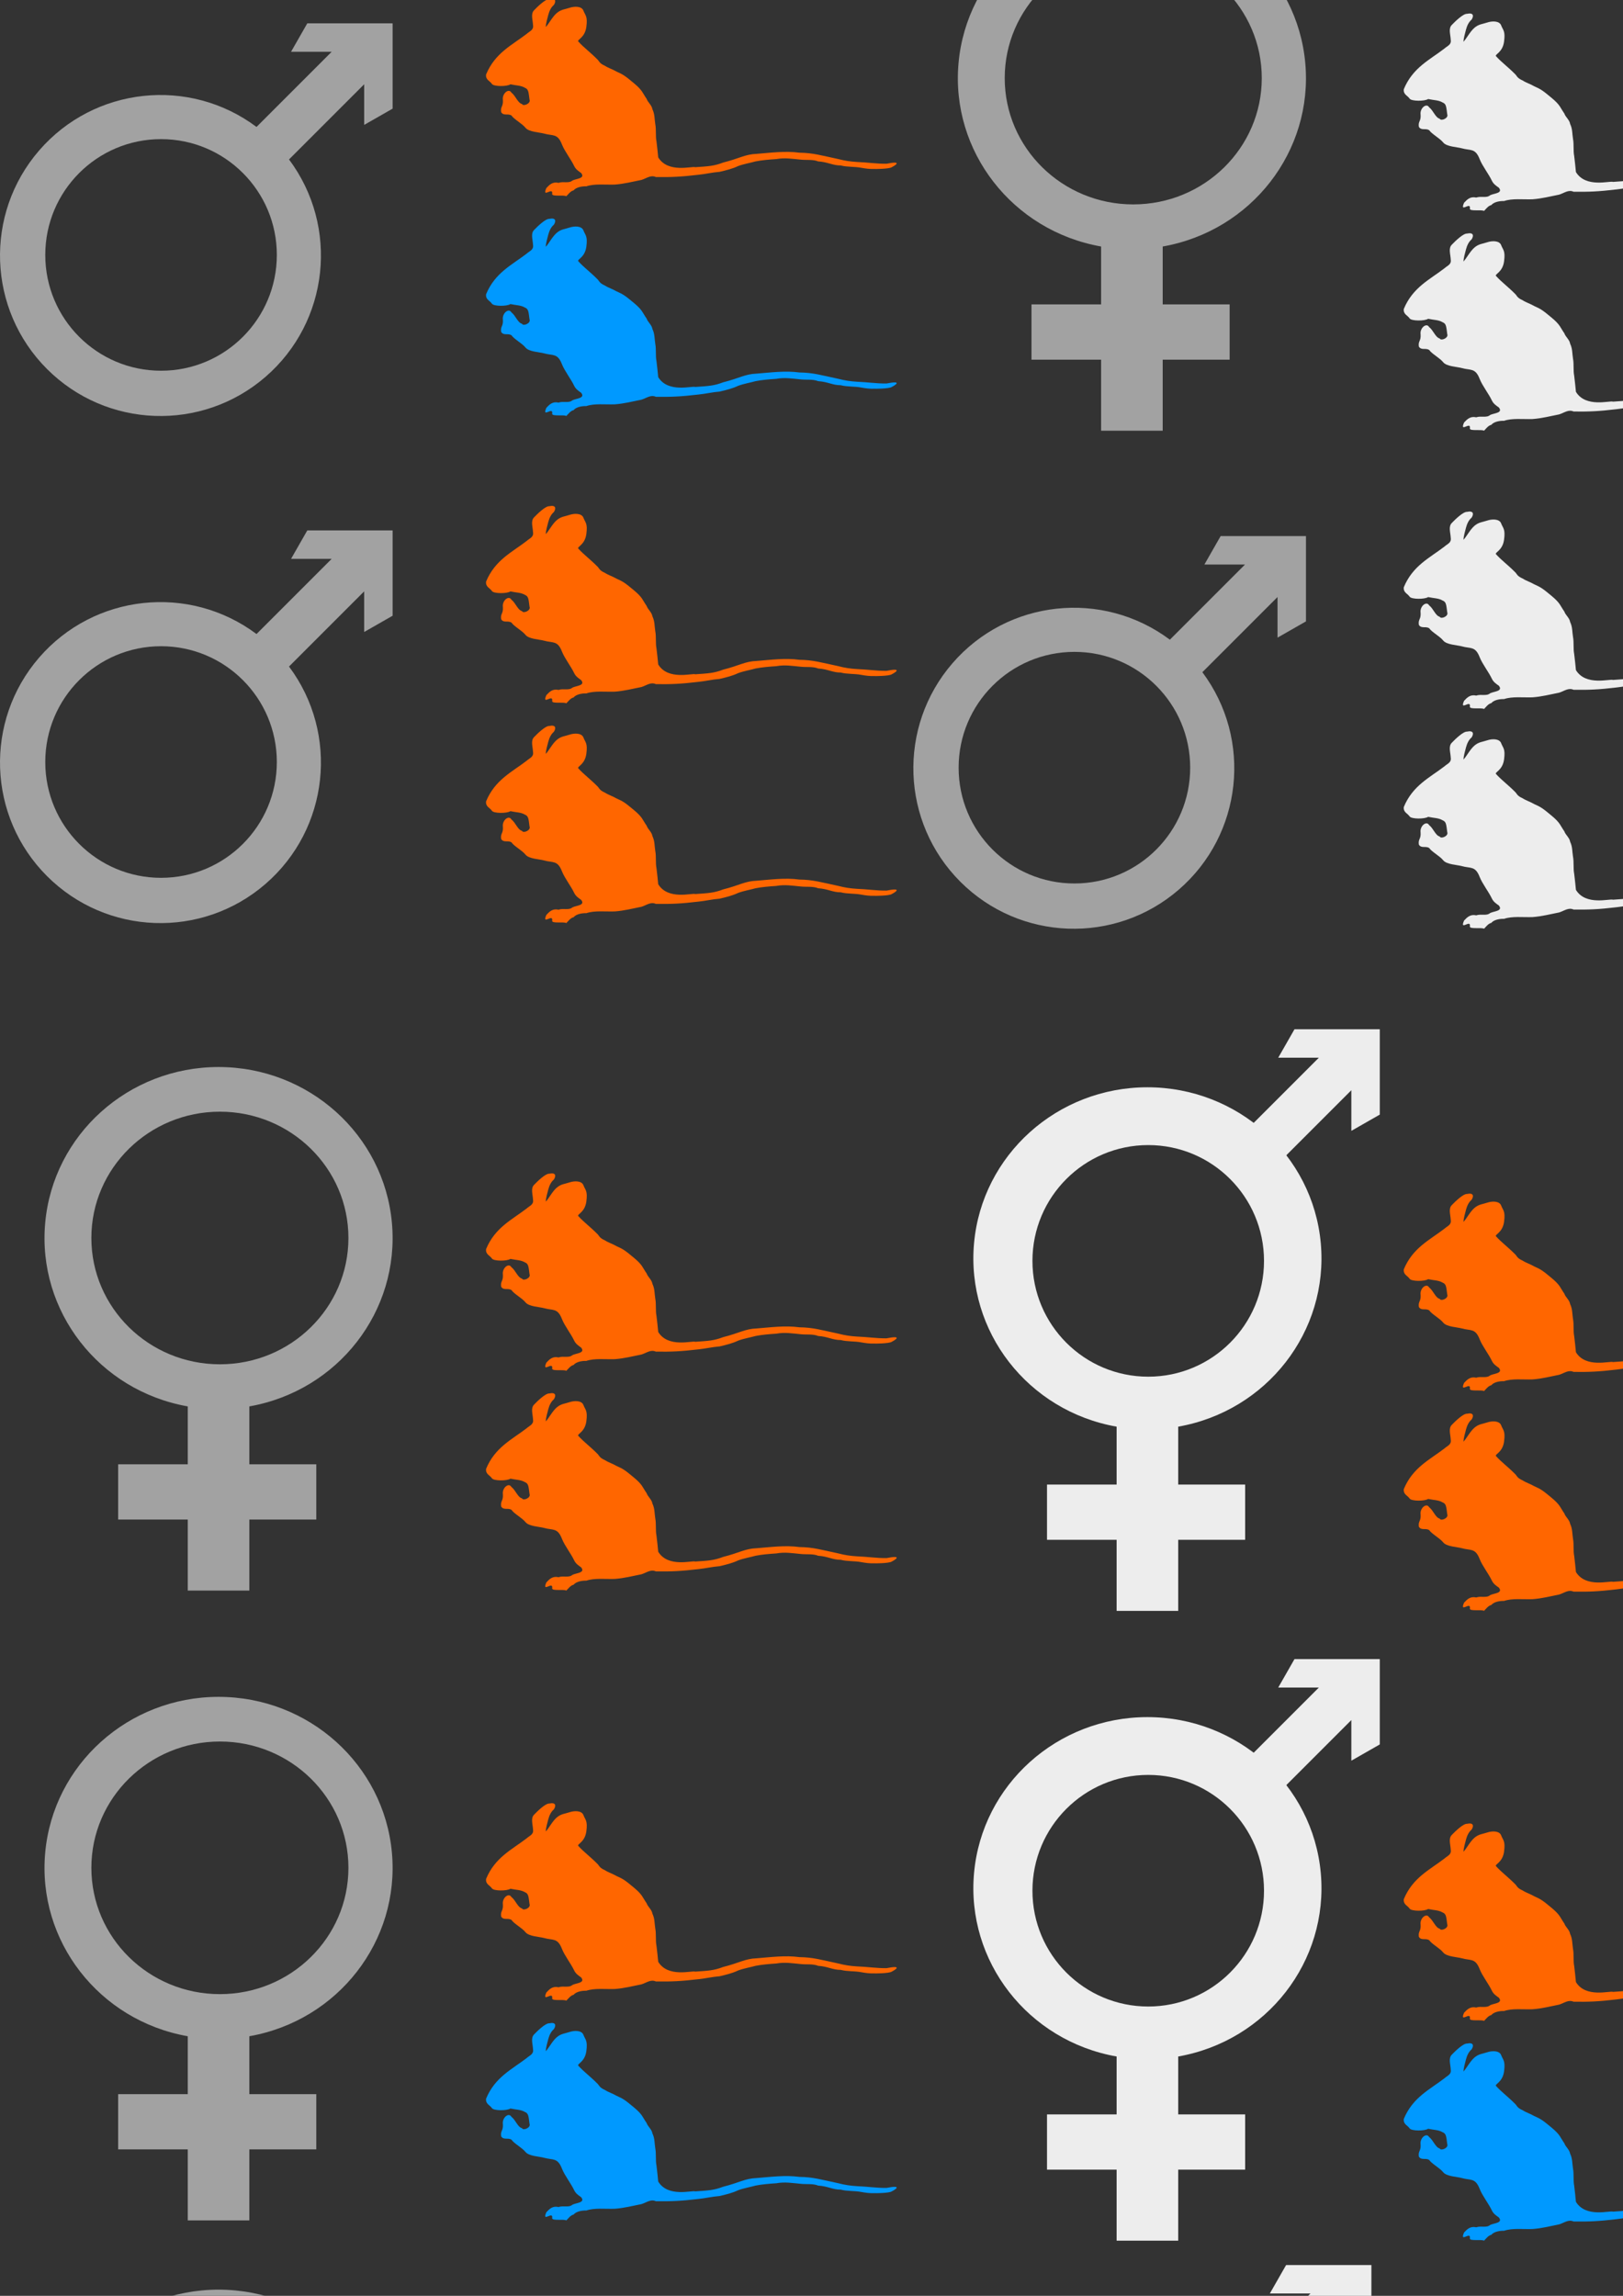 <?xml version="1.0" encoding="UTF-8" standalone="no"?>
<!-- Created with Inkscape (http://www.inkscape.org/) -->

<svg
   xmlns:dc="http://purl.org/dc/elements/1.1/"
   xmlns:cc="http://creativecommons.org/ns#"
   xmlns:rdf="http://www.w3.org/1999/02/22-rdf-syntax-ns#"
   xmlns:svg="http://www.w3.org/2000/svg"
   xmlns="http://www.w3.org/2000/svg"
   xmlns:sodipodi="http://sodipodi.sourceforge.net/DTD/sodipodi-0.dtd"
   xmlns:inkscape="http://www.inkscape.org/namespaces/inkscape"
   width="744.094"
   height="1052.362"
   id="svg3003"
   version="1.1"
   inkscape:version="0.48.3.1 r9886"
   sodipodi:docname="gender_zygosity.svg">
  <rect width="100%" height="100%" fill="#333333" stroke="none"/>
  <defs
     id="defs3005" />
  <sodipodi:namedview
     id="base"
     pagecolor="#ffffff"
     bordercolor="#666666"
     borderopacity="1.0"
     inkscape:pageopacity="0.0"
     inkscape:pageshadow="2"
     inkscape:zoom="0.98994949"
     inkscape:cx="498.49269"
     inkscape:cy="752.83584"
     inkscape:document-units="px"
     inkscape:current-layer="layer1"
     showgrid="false"
     inkscape:window-width="1600"
     inkscape:window-height="1151"
     inkscape:window-x="1600"
     inkscape:window-y="0"
     inkscape:window-maximized="1" />
  <g
     inkscape:label="Layer 1"
     inkscape:groupmode="layer"
     id="layer1">
    <path
       inkscape:connector-curvature="0"
       style="fill:#a2a2a2;fill-opacity:1;stroke:#000000;stroke-width:0;stroke-linejoin:round;stroke-miterlimit:4;stroke-dasharray:none"
       id="path4"
       stroke-miterlimit="4"
       d="m 140.887,10.692 -7.45,13.038 18.625,0 -34.457,34.457 C 86.698,35.093 43.201,39.799 17.948,68.969 -7.305,98.139 -5.733,141.862 21.548,169.144 c 27.282,27.282 71.005,28.853 100.174,3.6 29.17,-25.253 33.876,-68.75 10.783,-99.658 l 34.457,-34.457 0,18.625 13.038,-7.45 0,-39.113 -39.113,0 z M 73.836,63.774 c 29.316,0 53.082,23.766 53.082,53.082 0,29.316 -23.766,53.082 -53.082,53.082 -29.316,0 -53.082,-23.766 -53.082,-53.082 0,-29.316 23.766,-53.082 53.082,-53.082 l 0,0 z"
       inkscape:export-filename="/home/gyaikhom/work/yaikhom/projects/phenodcc-qualitycontrol/src/main/webapp/resources/images/phenodcc/male_het.png"
       inkscape:export-xdpi="18.844936"
       inkscape:export-ydpi="18.844936" />
    <path
       inkscape:connector-curvature="0"
       style="fill:#a2a2a2;fill-opacity:1;stroke:#000000;stroke-width:0;stroke-linejoin:round;stroke-miterlimit:4;stroke-dasharray:none"
       id="path2207"
       stroke-miterlimit="4"
       d="m 114.318,644.67 c 40.672,-7.183 69.033,-43.687 65.363,-84.128 -3.67,-40.441 -38.157,-71.439 -79.481,-71.439 -41.324,0 -75.811,30.998 -79.481,71.439 -3.67,40.441 24.691,76.945 65.363,84.128 l 0,26.536 -31.918,0 0,25.33 31.918,0 0,32.567 28.236,0 0,-32.567 30.691,0 0,-25.33 -30.691,0 0,-26.536 z m 45.422,-77.196 c 0,31.976 -26.382,57.897 -58.926,57.897 -32.544,0 -58.926,-25.921 -58.926,-57.897 0,-31.975 26.382,-57.897 58.926,-57.897 32.544,0 58.926,25.921 58.926,57.897 l 0,0 z"
       inkscape:export-filename="/home/gyaikhom/work/yaikhom/projects/phenodcc-qualitycontrol/src/main/webapp/resources/images/phenodcc/female_hom.png"
       inkscape:export-xdpi="18.844936"
       inkscape:export-ydpi="18.844936" />
    <g
       id="g4063"
       transform="translate(222.828,332.987)"
       inkscape:export-filename="/home/gyaikhom/work/yaikhom/projects/phenodcc-qualitycontrol/src/main/webapp/resources/images/phenodcc/female_het.png"
       inkscape:export-xdpi="18.844936"
       inkscape:export-ydpi="18.844936">
      <path
         sodipodi:nodetypes="cccccccczzzzcccczccccccccccccccccccccccccccccccccccscczcccccccccc"
         inkscape:connector-curvature="0"
         id="path3195"
         d="M 0.03,528.265 C 4.129,518.39 11.882,514.845 18.628,509.667 c 1.379,-1.265 3.268,-1.718 2.923,-3.985 -0.103,-2.451 -1.193,-5.267 0.531,-6.908 1.542,-1.622 5.19,-5.142 6.908,-5.048 2.963,-0.639 3.232,0.907 2.125,2.657 -1.306,1.098 -2.085,2.738 -2.582,4.608 -0.413,1.703 -1.075,3.684 -1.137,5.544 1.443,-1.549 3.048,-4.742 5.048,-6.432 2,-1.69 3.713,-1.664 5.845,-2.391 2.132,-0.727 5.568,-0.855 6.376,1.328 0.808,2.183 2.004,2.461 1.328,7.439 -0.676,4.978 -4.268,5.788 -3.72,6.642 2.813,3.084 5.297,4.715 9.033,8.502 1.023,1.521 1.719,1.998 3.188,2.657 1.772,1.134 3.519,1.59 5.314,2.657 3.165,1.406 3.893,1.932 7.971,5.314 4.078,3.382 3.937,4.478 5.845,7.174 0.537,1.632 2.382,2.905 2.657,4.782 1.13,2.352 0.916,4.412 1.328,6.908 0.465,2.336 0.053,5.52 0.531,7.76 0.361,2.938 0.592,5.16 0.797,7.384 4.537,7.45 15.624,3.896 17.004,4.517 5.99,-0.411 8.557,-0.508 12.753,-2.125 7.448,-1.863 10.065,-3.81 15.36,-3.985 6.381,-0.502 13.141,-1.427 19.611,-0.531 6.3,0.06 10.174,1.293 17.9,2.923 2.871,0.75 5.451,1.148 8.557,1.328 4.596,0.157 8.859,0.862 13.482,0.807 7.477,-1.477 4.144,0.719 2.404,1.584 -1.169,0.861 -8.398,0.855 -7.705,0.797 -2.378,0.11 -4.348,-0.187 -6.271,-0.531 -3.034,-0.598 -6.45,-0.273 -9.404,-1.063 -3.836,6.1e-4 -5.87,-1.585 -10.362,-1.86 -2.352,-0.975 -5.446,-0.53 -7.865,-0.797 -3.958,-0.367 -7.38,-0.983 -11.319,-0.266 -3.403,0.225 -6.556,0.49 -9.509,1.063 -2.171,0.63 -5.469,1.186 -7.971,2.125 -2.716,1.288 -5.452,1.93 -8.502,2.657 -3.199,0.229 -6.562,1.032 -9.565,1.328 -8.357,0.987 -12.494,1.145 -19.661,1.063 -2.418,-1.078 -4.285,0.612 -6.642,1.328 -4.133,0.795 -7.732,1.793 -12.222,2.126 -4.332,0.148 -9.278,-0.488 -13.019,0.797 -2.384,-0.074 -4.836,0.579 -5.845,1.86 -1.372,0.269 -2.492,1.845 -3.336,2.685 -1.157,-0.703 -6.452,0.27 -6.494,-0.986 0.611,-3.734 -4.851,2.312 -2.657,-2.762 1.435,-1.556 2.897,-2.999 5.579,-2.391 2.239,-0.781 4.704,0.39 6.376,-1.063 1.731,-0.892 6.059,-0.879 3.985,-3.454 -1.177,-0.828 -2.461,-1.658 -3.188,-3.188 -1.516,-3.189 -4.323,-6.697 -5.579,-9.83 -2.025,-5.267 -4.187,-3.886 -8.236,-5.048 -2.101,-0.585 -6.939,-0.7 -8.502,-2.657 -1.563,-1.957 -5.344,-3.943 -6.376,-5.579 -1.58,-1.133 -3.661,0.285 -4.782,-1.594 -0.407,-2.62 0.996,-2.413 0.797,-5.53 -0.474,-2.974 2.699,-5.59 3.894,-3.429 1.977,1.499 2.884,4.756 4.874,5.239 0.521,1.246 4.175,-0.219 3.438,-2.024 -0.452,-3.304 -0.398,-4.759 -2.109,-5.415 -1.913,-1.141 -3.972,-0.99 -6.642,-1.594 -1.564,1.084 -7.72,1.076 -8.501,-0.19 -0.899,-1.39 -2.961,-1.831 -2.658,-4.327 z"
         style="fill:#ff6600;fill-opacity:1;stroke:none" />
      <path
         sodipodi:nodetypes="cccccccczzzzcccczccccccccccccccccccccccccccccccccccscczcccccccccc"
         inkscape:connector-curvature="0"
         id="path3195-8"
         d="M 0.03,628.999 C 4.129,619.124 11.882,615.58 18.628,610.401 c 1.379,-1.265 3.268,-1.718 2.923,-3.985 -0.103,-2.451 -1.193,-5.267 0.531,-6.908 1.542,-1.622 5.19,-5.142 6.908,-5.048 2.963,-0.639 3.232,0.907 2.125,2.657 -1.306,1.098 -2.085,2.738 -2.582,4.608 -0.413,1.703 -1.075,3.684 -1.137,5.544 1.443,-1.549 3.048,-4.742 5.048,-6.432 2,-1.69 3.713,-1.664 5.845,-2.391 2.132,-0.727 5.568,-0.855 6.376,1.328 0.808,2.183 2.004,2.461 1.328,7.439 -0.676,4.978 -4.268,5.788 -3.72,6.642 2.813,3.084 5.297,4.715 9.033,8.502 1.023,1.521 1.719,1.998 3.188,2.657 1.772,1.134 3.519,1.59 5.314,2.657 3.165,1.406 3.893,1.932 7.971,5.314 4.078,3.382 3.937,4.478 5.845,7.174 0.537,1.632 2.382,2.905 2.657,4.782 1.13,2.352 0.916,4.412 1.328,6.908 0.465,2.336 0.053,5.52 0.531,7.76 0.361,2.938 0.592,5.16 0.797,7.384 4.537,7.45 15.624,3.896 17.004,4.517 5.99,-0.411 8.557,-0.508 12.753,-2.125 7.448,-1.863 10.065,-3.81 15.36,-3.985 6.381,-0.502 13.142,-1.427 19.611,-0.531 6.3,0.06 10.174,1.293 17.9,2.923 2.871,0.75 5.451,1.148 8.557,1.328 4.596,0.157 8.859,0.862 13.482,0.807 7.477,-1.477 4.144,0.719 2.404,1.584 -1.169,0.861 -8.398,0.855 -7.705,0.797 -2.378,0.11 -4.348,-0.187 -6.271,-0.531 -3.034,-0.598 -6.45,-0.273 -9.404,-1.063 -3.836,6.1e-4 -5.87,-1.585 -10.362,-1.86 -2.352,-0.975 -5.446,-0.53 -7.865,-0.797 -3.958,-0.367 -7.38,-0.983 -11.319,-0.266 -3.403,0.225 -6.556,0.49 -9.509,1.063 -2.171,0.63 -5.469,1.186 -7.971,2.125 -2.716,1.288 -5.452,1.93 -8.502,2.657 -3.199,0.229 -6.562,1.032 -9.565,1.328 -8.357,0.987 -12.494,1.145 -19.661,1.063 -2.418,-1.078 -4.285,0.612 -6.642,1.328 -4.133,0.795 -7.732,1.793 -12.222,2.126 -4.332,0.148 -9.278,-0.488 -13.019,0.797 -2.384,-0.074 -4.836,0.579 -5.845,1.86 -1.372,0.269 -2.492,1.845 -3.336,2.685 -1.157,-0.703 -6.452,0.27 -6.494,-0.986 0.611,-3.734 -4.851,2.312 -2.657,-2.762 1.435,-1.556 2.897,-2.999 5.579,-2.391 2.239,-0.781 4.704,0.39 6.376,-1.063 1.731,-0.892 6.059,-0.879 3.985,-3.454 -1.177,-0.828 -2.461,-1.658 -3.188,-3.188 -1.516,-3.189 -4.323,-6.697 -5.579,-9.83 -2.025,-5.267 -4.187,-3.886 -8.236,-5.048 -2.101,-0.585 -6.939,-0.7 -8.502,-2.657 -1.563,-1.957 -5.344,-3.943 -6.376,-5.579 -1.58,-1.133 -3.661,0.285 -4.782,-1.594 -0.407,-2.62 0.996,-2.413 0.797,-5.53 -0.474,-2.974 2.699,-5.59 3.894,-3.429 1.977,1.499 2.884,4.756 4.874,5.239 0.521,1.246 4.175,-0.219 3.438,-2.024 -0.452,-3.304 -0.398,-4.759 -2.109,-5.415 -1.913,-1.141 -3.972,-0.99 -6.642,-1.594 -1.564,1.084 -7.72,1.076 -8.501,-0.19 -0.899,-1.39 -2.961,-1.831 -2.658,-4.327 z"
         style="fill:#0099ff;fill-opacity:1;stroke:none" />
    </g>
    <g
       id="g4067"
       transform="translate(-11.716,36.952)"
       inkscape:export-filename="/home/gyaikhom/work/yaikhom/projects/phenodcc-qualitycontrol/src/main/webapp/resources/images/phenodcc/female_hom.png"
       inkscape:export-xdpi="18.844936"
       inkscape:export-ydpi="18.844936">
      <path
         sodipodi:nodetypes="cccccccczzzzcccczccccccccccccccccccccccccccccccccccscczcccccccccc"
         inkscape:connector-curvature="0"
         id="path3195-2"
         d="m 234.574,535.594 c 4.099,-9.875 11.852,-13.42 18.598,-18.598 1.379,-1.265 3.268,-1.718 2.923,-3.985 -0.103,-2.451 -1.193,-5.267 0.531,-6.908 1.542,-1.622 5.19,-5.142 6.908,-5.048 2.963,-0.639 3.232,0.907 2.126,2.657 -1.306,1.098 -2.085,2.738 -2.582,4.608 -0.413,1.703 -1.075,3.684 -1.137,5.544 1.443,-1.549 3.048,-4.742 5.048,-6.432 2,-1.69 3.713,-1.664 5.845,-2.391 2.132,-0.727 5.568,-0.855 6.376,1.328 0.808,2.183 2.004,2.461 1.328,7.439 -0.676,4.978 -4.268,5.788 -3.72,6.642 2.813,3.084 5.297,4.715 9.033,8.502 1.023,1.521 1.719,1.998 3.188,2.657 1.772,1.134 3.519,1.59 5.314,2.657 3.165,1.406 3.893,1.932 7.971,5.314 4.078,3.382 3.937,4.478 5.845,7.174 0.537,1.632 2.382,2.905 2.657,4.782 1.13,2.352 0.916,4.412 1.328,6.908 0.465,2.336 0.053,5.52 0.531,7.76 0.361,2.938 0.592,5.16 0.797,7.384 4.537,7.45 15.624,3.896 17.004,4.517 5.99,-0.411 8.557,-0.508 12.753,-2.125 7.448,-1.863 10.065,-3.81 15.36,-3.985 6.381,-0.502 13.141,-1.427 19.611,-0.531 6.3,0.06 10.174,1.293 17.9,2.923 2.871,0.75 5.451,1.148 8.557,1.328 4.596,0.157 8.859,0.862 13.482,0.807 7.477,-1.477 4.144,0.719 2.404,1.584 -1.169,0.861 -8.398,0.855 -7.705,0.797 -2.378,0.11 -4.348,-0.187 -6.271,-0.531 -3.034,-0.598 -6.45,-0.273 -9.404,-1.063 -3.836,6.1e-4 -5.87,-1.585 -10.362,-1.86 -2.352,-0.975 -5.446,-0.53 -7.865,-0.797 -3.958,-0.367 -7.38,-0.983 -11.319,-0.266 -3.403,0.225 -6.556,0.49 -9.509,1.063 -2.171,0.63 -5.469,1.186 -7.971,2.125 -2.716,1.288 -5.452,1.93 -8.502,2.657 -3.199,0.229 -6.562,1.032 -9.565,1.328 -8.357,0.987 -12.494,1.145 -19.661,1.063 -2.418,-1.078 -4.285,0.612 -6.642,1.328 -4.133,0.795 -7.732,1.793 -12.222,2.126 -4.332,0.148 -9.278,-0.488 -13.019,0.797 -2.384,-0.074 -4.836,0.579 -5.845,1.86 -1.372,0.269 -2.492,1.845 -3.336,2.685 -1.157,-0.703 -6.452,0.27 -6.494,-0.986 0.611,-3.734 -4.851,2.312 -2.657,-2.762 1.435,-1.556 2.897,-2.999 5.579,-2.391 2.239,-0.781 4.704,0.39 6.376,-1.063 1.731,-0.892 6.059,-0.879 3.985,-3.454 -1.177,-0.828 -2.461,-1.658 -3.188,-3.188 -1.516,-3.189 -4.323,-6.697 -5.579,-9.83 -2.025,-5.267 -4.187,-3.886 -8.236,-5.048 -2.1,-0.585 -6.939,-0.7 -8.502,-2.657 -1.563,-1.957 -5.344,-3.943 -6.376,-5.579 -1.58,-1.133 -3.661,0.285 -4.782,-1.594 -0.407,-2.62 0.996,-2.413 0.797,-5.53 -0.474,-2.974 2.699,-5.59 3.894,-3.429 1.977,1.499 2.884,4.756 4.874,5.239 0.521,1.246 4.175,-0.219 3.438,-2.024 -0.452,-3.304 -0.398,-4.759 -2.109,-5.415 -1.913,-1.141 -3.972,-0.99 -6.642,-1.594 -1.564,1.084 -7.72,1.076 -8.501,-0.19 -0.899,-1.39 -2.961,-1.831 -2.658,-4.327 z"
         style="fill:#ff6600;fill-opacity:1;stroke:none" />
      <path
         sodipodi:nodetypes="cccccccczzzzcccczccccccccccccccccccccccccccccccccccscczcccccccccc"
         inkscape:connector-curvature="0"
         id="path3195-8-6"
         d="m 234.574,636.328 c 4.099,-9.875 11.852,-13.42 18.598,-18.598 1.379,-1.265 3.268,-1.718 2.923,-3.985 -0.103,-2.451 -1.193,-5.267 0.531,-6.908 1.542,-1.622 5.19,-5.142 6.908,-5.048 2.963,-0.639 3.232,0.907 2.126,2.657 -1.306,1.098 -2.085,2.738 -2.582,4.608 -0.413,1.703 -1.075,3.684 -1.137,5.544 1.443,-1.549 3.048,-4.742 5.048,-6.432 2,-1.69 3.713,-1.664 5.845,-2.391 2.132,-0.727 5.568,-0.855 6.376,1.328 0.808,2.183 2.004,2.461 1.328,7.439 -0.676,4.978 -4.268,5.788 -3.72,6.642 2.813,3.084 5.297,4.715 9.033,8.502 1.023,1.521 1.719,1.998 3.188,2.657 1.772,1.134 3.519,1.59 5.314,2.657 3.165,1.406 3.893,1.932 7.971,5.314 4.078,3.382 3.937,4.478 5.845,7.174 0.537,1.632 2.382,2.905 2.657,4.782 1.13,2.352 0.916,4.412 1.328,6.908 0.465,2.336 0.053,5.52 0.531,7.76 0.361,2.938 0.592,5.16 0.797,7.384 4.537,7.45 15.624,3.896 17.004,4.517 5.99,-0.411 8.557,-0.508 12.753,-2.125 7.448,-1.863 10.065,-3.81 15.36,-3.985 6.381,-0.502 13.142,-1.427 19.611,-0.531 6.3,0.06 10.174,1.293 17.9,2.923 2.871,0.75 5.451,1.148 8.557,1.328 4.596,0.157 8.859,0.862 13.482,0.807 7.477,-1.477 4.144,0.719 2.404,1.584 -1.169,0.861 -8.398,0.855 -7.705,0.797 -2.378,0.11 -4.348,-0.187 -6.271,-0.531 -3.034,-0.598 -6.45,-0.273 -9.404,-1.063 -3.836,6.1e-4 -5.87,-1.585 -10.362,-1.86 -2.352,-0.975 -5.446,-0.53 -7.865,-0.797 -3.958,-0.367 -7.38,-0.983 -11.319,-0.266 -3.403,0.225 -6.556,0.49 -9.509,1.063 -2.171,0.63 -5.469,1.186 -7.971,2.125 -2.716,1.288 -5.452,1.93 -8.502,2.657 -3.199,0.229 -6.562,1.032 -9.565,1.328 -8.357,0.987 -12.494,1.145 -19.661,1.063 -2.418,-1.078 -4.285,0.612 -6.642,1.328 -4.133,0.795 -7.732,1.793 -12.222,2.126 -4.332,0.148 -9.278,-0.488 -13.019,0.797 -2.384,-0.074 -4.836,0.579 -5.845,1.86 -1.372,0.269 -2.492,1.845 -3.336,2.685 -1.157,-0.703 -6.452,0.27 -6.494,-0.986 0.611,-3.734 -4.851,2.312 -2.657,-2.762 1.435,-1.556 2.897,-2.999 5.579,-2.391 2.239,-0.781 4.704,0.39 6.376,-1.063 1.731,-0.892 6.059,-0.879 3.985,-3.454 -1.177,-0.828 -2.461,-1.658 -3.188,-3.188 -1.516,-3.189 -4.323,-6.697 -5.579,-9.83 -2.025,-5.267 -4.187,-3.886 -8.236,-5.048 -2.1,-0.585 -6.939,-0.7 -8.502,-2.657 -1.563,-1.957 -5.344,-3.943 -6.376,-5.579 -1.58,-1.133 -3.661,0.285 -4.782,-1.594 -0.407,-2.62 0.996,-2.413 0.797,-5.53 -0.474,-2.974 2.699,-5.59 3.894,-3.429 1.977,1.499 2.884,4.756 4.874,5.239 0.521,1.246 4.175,-0.219 3.438,-2.024 -0.452,-3.304 -0.398,-4.759 -2.109,-5.415 -1.913,-1.141 -3.972,-0.99 -6.642,-1.594 -1.564,1.084 -7.72,1.076 -8.501,-0.19 -0.899,-1.39 -2.961,-1.831 -2.658,-4.327 z"
         style="fill:#ff6600;fill-opacity:1;stroke:none" />
    </g>
    <g
       id="g4185"
       transform="translate(-272.858,-638.045)"
       inkscape:export-filename="/home/gyaikhom/work/yaikhom/projects/phenodcc-qualitycontrol/src/main/webapp/resources/images/phenodcc/male_hem.png"
       inkscape:export-xdpi="18.844936"
       inkscape:export-ydpi="18.844936">
      <path
         sodipodi:nodetypes="cccccccczzzzcccczccccccccccccccccccccccccccccccccccscczcccccccccc"
         inkscape:connector-curvature="0"
         id="path3195-2-7"
         d="m 495.716,465.246 c 4.099,-9.875 11.852,-13.42 18.598,-18.598 1.379,-1.265 3.268,-1.718 2.923,-3.985 -0.103,-2.451 -1.193,-5.267 0.531,-6.908 1.542,-1.622 5.19,-5.142 6.908,-5.048 2.963,-0.639 3.232,0.907 2.126,2.657 -1.306,1.098 -2.085,2.738 -2.582,4.608 -0.413,1.703 -1.075,3.684 -1.137,5.544 1.443,-1.549 3.048,-4.742 5.048,-6.432 2,-1.69 3.713,-1.664 5.845,-2.391 2.132,-0.727 5.568,-0.855 6.376,1.328 0.808,2.183 2.004,2.461 1.328,7.439 -0.676,4.978 -4.268,5.788 -3.72,6.642 2.813,3.084 5.297,4.715 9.033,8.502 1.023,1.521 1.719,1.998 3.188,2.657 1.772,1.134 3.519,1.59 5.314,2.657 3.165,1.406 3.893,1.932 7.971,5.314 4.078,3.382 3.937,4.478 5.845,7.174 0.537,1.632 2.382,2.905 2.657,4.782 1.13,2.352 0.916,4.412 1.328,6.908 0.465,2.336 0.053,5.52 0.531,7.76 0.361,2.938 0.592,5.16 0.797,7.384 4.537,7.45 15.624,3.896 17.004,4.517 5.99,-0.411 8.558,-0.508 12.753,-2.125 7.448,-1.863 10.065,-3.81 15.36,-3.985 6.381,-0.502 13.141,-1.427 19.611,-0.531 6.3,0.06 10.174,1.293 17.9,2.923 2.871,0.75 5.451,1.148 8.557,1.328 4.596,0.157 8.859,0.862 13.482,0.807 7.477,-1.477 4.144,0.719 2.404,1.584 -1.169,0.861 -8.398,0.855 -7.705,0.797 -2.378,0.11 -4.348,-0.187 -6.271,-0.531 -3.034,-0.598 -6.45,-0.273 -9.404,-1.063 -3.836,6.1e-4 -5.87,-1.585 -10.362,-1.86 -2.352,-0.975 -5.446,-0.53 -7.865,-0.797 -3.958,-0.367 -7.38,-0.983 -11.319,-0.266 -3.403,0.225 -6.556,0.49 -9.509,1.063 -2.171,0.63 -5.469,1.186 -7.971,2.125 -2.716,1.288 -5.452,1.93 -8.502,2.657 -3.199,0.229 -6.562,1.032 -9.565,1.328 -8.357,0.987 -12.494,1.145 -19.661,1.063 -2.418,-1.078 -4.285,0.612 -6.642,1.328 -4.133,0.795 -7.732,1.793 -12.222,2.126 -4.332,0.148 -9.278,-0.488 -13.019,0.797 -2.384,-0.074 -4.836,0.579 -5.845,1.86 -1.372,0.269 -2.492,1.845 -3.336,2.685 -1.157,-0.703 -6.452,0.27 -6.494,-0.986 0.611,-3.734 -4.851,2.312 -2.657,-2.762 1.435,-1.556 2.897,-2.999 5.579,-2.391 2.239,-0.781 4.704,0.39 6.376,-1.063 1.731,-0.892 6.059,-0.879 3.985,-3.454 -1.177,-0.828 -2.461,-1.658 -3.188,-3.188 -1.516,-3.189 -4.323,-6.697 -5.579,-9.83 -2.025,-5.267 -4.187,-3.886 -8.236,-5.048 -2.1,-0.585 -6.939,-0.7 -8.502,-2.657 -1.563,-1.957 -5.344,-3.943 -6.376,-5.579 -1.58,-1.133 -3.661,0.285 -4.782,-1.594 -0.407,-2.62 0.996,-2.413 0.797,-5.53 -0.474,-2.974 2.699,-5.59 3.894,-3.429 1.977,1.499 2.884,4.756 4.874,5.239 0.521,1.246 4.175,-0.219 3.438,-2.024 -0.452,-3.304 -0.398,-4.759 -2.109,-5.415 -1.913,-1.141 -3.972,-0.99 -6.642,-1.594 -1.564,1.084 -7.72,1.076 -8.501,-0.19 -0.899,-1.39 -2.961,-1.831 -2.658,-4.327 z"
         style="fill:#ff6600;fill-opacity:1;stroke:none" />
      <path
         sodipodi:nodetypes="cccccccczzzzcccczccccccccccccccccccccccccccccccccccscczcccccccccc"
         inkscape:connector-curvature="0"
         id="path3195-8-6-4"
         d="m 495.716,565.98 c 4.099,-9.875 11.852,-13.42 18.598,-18.598 1.379,-1.265 3.268,-1.718 2.923,-3.985 -0.103,-2.451 -1.193,-5.267 0.531,-6.908 1.542,-1.622 5.19,-5.142 6.908,-5.048 2.963,-0.639 3.232,0.907 2.126,2.657 -1.306,1.098 -2.085,2.738 -2.582,4.608 -0.413,1.703 -1.075,3.684 -1.137,5.544 1.443,-1.549 3.048,-4.742 5.048,-6.432 2,-1.69 3.713,-1.664 5.845,-2.391 2.132,-0.727 5.568,-0.855 6.376,1.328 0.808,2.183 2.004,2.461 1.328,7.439 -0.676,4.978 -4.268,5.788 -3.72,6.642 2.813,3.084 5.297,4.715 9.033,8.502 1.023,1.521 1.719,1.998 3.188,2.657 1.772,1.134 3.519,1.59 5.314,2.657 3.165,1.406 3.893,1.932 7.971,5.314 4.078,3.382 3.937,4.478 5.845,7.174 0.537,1.632 2.382,2.905 2.657,4.782 1.13,2.352 0.916,4.412 1.328,6.908 0.465,2.336 0.053,5.52 0.531,7.76 0.361,2.938 0.592,5.16 0.797,7.384 4.537,7.45 15.624,3.896 17.004,4.517 5.99,-0.411 8.557,-0.508 12.753,-2.125 7.448,-1.863 10.065,-3.81 15.36,-3.985 6.381,-0.502 13.142,-1.427 19.611,-0.531 6.3,0.06 10.174,1.293 17.9,2.923 2.871,0.75 5.451,1.148 8.557,1.328 4.596,0.157 8.859,0.862 13.482,0.807 7.477,-1.477 4.144,0.719 2.404,1.584 -1.169,0.861 -8.398,0.855 -7.705,0.797 -2.378,0.11 -4.348,-0.187 -6.271,-0.531 -3.034,-0.598 -6.45,-0.273 -9.404,-1.063 -3.836,6.1e-4 -5.87,-1.585 -10.362,-1.86 -2.352,-0.975 -5.446,-0.53 -7.865,-0.797 -3.958,-0.367 -7.38,-0.983 -11.319,-0.266 -3.403,0.225 -6.556,0.49 -9.509,1.063 -2.171,0.63 -5.469,1.186 -7.971,2.125 -2.716,1.288 -5.452,1.93 -8.502,2.657 -3.199,0.229 -6.562,1.032 -9.565,1.328 -8.357,0.987 -12.494,1.145 -19.661,1.063 -2.418,-1.078 -4.285,0.612 -6.642,1.328 -4.133,0.795 -7.732,1.793 -12.222,2.126 -4.332,0.148 -9.278,-0.488 -13.019,0.797 -2.384,-0.074 -4.836,0.579 -5.845,1.86 -1.372,0.269 -2.492,1.845 -3.336,2.685 -1.157,-0.703 -6.452,0.27 -6.494,-0.986 0.611,-3.734 -4.851,2.312 -2.657,-2.762 1.435,-1.556 2.897,-2.999 5.579,-2.391 2.239,-0.781 4.704,0.39 6.376,-1.063 1.731,-0.892 6.059,-0.879 3.985,-3.454 -1.177,-0.828 -2.461,-1.658 -3.188,-3.188 -1.516,-3.189 -4.323,-6.697 -5.579,-9.83 -2.025,-5.267 -4.187,-3.886 -8.236,-5.048 -2.1,-0.585 -6.939,-0.7 -8.502,-2.657 -1.563,-1.957 -5.344,-3.943 -6.376,-5.579 -1.58,-1.133 -3.661,0.285 -4.782,-1.594 -0.407,-2.62 0.996,-2.413 0.797,-5.53 -0.474,-2.974 2.699,-5.59 3.894,-3.429 1.977,1.499 2.884,4.756 4.874,5.239 0.521,1.246 4.175,-0.219 3.438,-2.024 -0.452,-3.304 -0.398,-4.759 -2.109,-5.415 -1.913,-1.141 -3.972,-0.99 -6.642,-1.594 -1.564,1.084 -7.72,1.076 -8.501,-0.19 -0.899,-1.39 -2.961,-1.831 -2.658,-4.327 z"
         style="fill:#dadada;fill-opacity:1;stroke:none" />
    </g>
    <g
       id="g4063-4"
       transform="translate(222.828,-494.13)"
       inkscape:export-filename="/home/gyaikhom/work/yaikhom/projects/phenodcc-qualitycontrol/src/main/webapp/resources/images/phenodcc/male_het.png"
       inkscape:export-xdpi="18.844936"
       inkscape:export-ydpi="18.844936">
      <path
         sodipodi:nodetypes="cccccccczzzzcccczccccccccccccccccccccccccccccccccccscczcccccccccc"
         inkscape:connector-curvature="0"
         id="path3195-6"
         d="M 0.03,528.265 C 4.129,518.39 11.882,514.845 18.628,509.667 c 1.379,-1.265 3.268,-1.718 2.923,-3.985 -0.103,-2.451 -1.193,-5.267 0.531,-6.908 1.542,-1.622 5.19,-5.142 6.908,-5.048 2.963,-0.639 3.232,0.907 2.125,2.657 -1.306,1.098 -2.085,2.738 -2.582,4.608 -0.413,1.703 -1.075,3.684 -1.137,5.544 1.443,-1.549 3.048,-4.742 5.048,-6.432 2,-1.69 3.713,-1.664 5.845,-2.391 2.132,-0.727 5.568,-0.855 6.376,1.328 0.808,2.183 2.004,2.461 1.328,7.439 -0.676,4.978 -4.268,5.788 -3.72,6.642 2.813,3.084 5.297,4.715 9.033,8.502 1.023,1.521 1.719,1.998 3.188,2.657 1.772,1.134 3.519,1.59 5.314,2.657 3.165,1.406 3.893,1.932 7.971,5.314 4.078,3.382 3.937,4.478 5.845,7.174 0.537,1.632 2.382,2.905 2.657,4.782 1.13,2.352 0.916,4.412 1.328,6.908 0.465,2.336 0.053,5.52 0.531,7.76 0.361,2.938 0.592,5.16 0.797,7.384 4.537,7.45 15.624,3.896 17.004,4.517 5.99,-0.411 8.557,-0.508 12.753,-2.125 7.448,-1.863 10.065,-3.81 15.36,-3.985 6.381,-0.502 13.141,-1.427 19.611,-0.531 6.3,0.06 10.174,1.293 17.9,2.923 2.871,0.75 5.451,1.148 8.557,1.328 4.596,0.157 8.859,0.862 13.482,0.807 7.477,-1.477 4.144,0.719 2.404,1.584 -1.169,0.861 -8.398,0.855 -7.705,0.797 -2.378,0.11 -4.348,-0.187 -6.271,-0.531 -3.034,-0.598 -6.45,-0.273 -9.404,-1.063 -3.836,6.1e-4 -5.87,-1.585 -10.362,-1.86 -2.352,-0.975 -5.446,-0.53 -7.865,-0.797 -3.958,-0.367 -7.38,-0.983 -11.319,-0.266 -3.403,0.225 -6.556,0.49 -9.509,1.063 -2.171,0.63 -5.469,1.186 -7.971,2.125 -2.716,1.288 -5.452,1.93 -8.502,2.657 -3.199,0.229 -6.562,1.032 -9.565,1.328 -8.357,0.987 -12.494,1.145 -19.661,1.063 -2.418,-1.078 -4.285,0.612 -6.642,1.328 -4.133,0.795 -7.732,1.793 -12.222,2.126 -4.332,0.148 -9.278,-0.488 -13.019,0.797 -2.384,-0.074 -4.836,0.579 -5.845,1.86 -1.372,0.269 -2.492,1.845 -3.336,2.685 -1.157,-0.703 -6.452,0.27 -6.494,-0.986 0.611,-3.734 -4.851,2.312 -2.657,-2.762 1.435,-1.556 2.897,-2.999 5.579,-2.391 2.239,-0.781 4.704,0.39 6.376,-1.063 1.731,-0.892 6.059,-0.879 3.985,-3.454 -1.177,-0.828 -2.461,-1.658 -3.188,-3.188 -1.516,-3.189 -4.323,-6.697 -5.579,-9.83 -2.025,-5.267 -4.187,-3.886 -8.236,-5.048 -2.101,-0.585 -6.939,-0.7 -8.502,-2.657 -1.563,-1.957 -5.344,-3.943 -6.376,-5.579 -1.58,-1.133 -3.661,0.285 -4.782,-1.594 -0.407,-2.62 0.996,-2.413 0.797,-5.53 -0.474,-2.974 2.699,-5.59 3.894,-3.429 1.977,1.499 2.884,4.756 4.874,5.239 0.521,1.246 4.175,-0.219 3.438,-2.024 -0.452,-3.304 -0.398,-4.759 -2.109,-5.415 -1.913,-1.141 -3.972,-0.99 -6.642,-1.594 -1.564,1.084 -7.72,1.076 -8.501,-0.19 -0.899,-1.39 -2.961,-1.831 -2.658,-4.327 z"
         style="fill:#ff6600;fill-opacity:1;stroke:none" />
      <path
         sodipodi:nodetypes="cccccccczzzzcccczccccccccccccccccccccccccccccccccccscczcccccccccc"
         inkscape:connector-curvature="0"
         id="path3195-8-4"
         d="M 0.03,628.999 C 4.129,619.124 11.882,615.58 18.628,610.401 c 1.379,-1.265 3.268,-1.718 2.923,-3.985 -0.103,-2.451 -1.193,-5.267 0.531,-6.908 1.542,-1.622 5.19,-5.142 6.908,-5.048 2.963,-0.639 3.232,0.907 2.125,2.657 -1.306,1.098 -2.085,2.738 -2.582,4.608 -0.413,1.703 -1.075,3.684 -1.137,5.544 1.443,-1.549 3.048,-4.742 5.048,-6.432 2,-1.69 3.713,-1.664 5.845,-2.391 2.132,-0.727 5.568,-0.855 6.376,1.328 0.808,2.183 2.004,2.461 1.328,7.439 -0.676,4.978 -4.268,5.788 -3.72,6.642 2.813,3.084 5.297,4.715 9.033,8.502 1.023,1.521 1.719,1.998 3.188,2.657 1.772,1.134 3.519,1.59 5.314,2.657 3.165,1.406 3.893,1.932 7.971,5.314 4.078,3.382 3.937,4.478 5.845,7.174 0.537,1.632 2.382,2.905 2.657,4.782 1.13,2.352 0.916,4.412 1.328,6.908 0.465,2.336 0.053,5.52 0.531,7.76 0.361,2.938 0.592,5.16 0.797,7.384 4.537,7.45 15.624,3.896 17.004,4.517 5.99,-0.411 8.557,-0.508 12.753,-2.125 7.448,-1.863 10.065,-3.81 15.36,-3.985 6.381,-0.502 13.142,-1.427 19.611,-0.531 6.3,0.06 10.174,1.293 17.9,2.923 2.871,0.75 5.451,1.148 8.557,1.328 4.596,0.157 8.859,0.862 13.482,0.807 7.477,-1.477 4.144,0.719 2.404,1.584 -1.169,0.861 -8.398,0.855 -7.705,0.797 -2.378,0.11 -4.348,-0.187 -6.271,-0.531 -3.034,-0.598 -6.45,-0.273 -9.404,-1.063 -3.836,6.1e-4 -5.87,-1.585 -10.362,-1.86 -2.352,-0.975 -5.446,-0.53 -7.865,-0.797 -3.958,-0.367 -7.38,-0.983 -11.319,-0.266 -3.403,0.225 -6.556,0.49 -9.509,1.063 -2.171,0.63 -5.469,1.186 -7.971,2.125 -2.716,1.288 -5.452,1.93 -8.502,2.657 -3.199,0.229 -6.562,1.032 -9.565,1.328 -8.357,0.987 -12.494,1.145 -19.661,1.063 -2.418,-1.078 -4.285,0.612 -6.642,1.328 -4.133,0.795 -7.732,1.793 -12.222,2.126 -4.332,0.148 -9.278,-0.488 -13.019,0.797 -2.384,-0.074 -4.836,0.579 -5.845,1.86 -1.372,0.269 -2.492,1.845 -3.336,2.685 -1.157,-0.703 -6.452,0.27 -6.494,-0.986 0.611,-3.734 -4.851,2.312 -2.657,-2.762 1.435,-1.556 2.897,-2.999 5.579,-2.391 2.239,-0.781 4.704,0.39 6.376,-1.063 1.731,-0.892 6.059,-0.879 3.985,-3.454 -1.177,-0.828 -2.461,-1.658 -3.188,-3.188 -1.516,-3.189 -4.323,-6.697 -5.579,-9.83 -2.025,-5.267 -4.187,-3.886 -8.236,-5.048 -2.101,-0.585 -6.939,-0.7 -8.502,-2.657 -1.563,-1.957 -5.344,-3.943 -6.376,-5.579 -1.58,-1.133 -3.661,0.285 -4.782,-1.594 -0.407,-2.62 0.996,-2.413 0.797,-5.53 -0.474,-2.974 2.699,-5.59 3.894,-3.429 1.977,1.499 2.884,4.756 4.874,5.239 0.521,1.246 4.175,-0.219 3.438,-2.024 -0.452,-3.304 -0.398,-4.759 -2.109,-5.415 -1.913,-1.141 -3.972,-0.99 -6.642,-1.594 -1.564,1.084 -7.72,1.076 -8.501,-0.19 -0.899,-1.39 -2.961,-1.831 -2.658,-4.327 z"
         style="fill:#0099ff;fill-opacity:1;stroke:none" />
    </g>
    <path
       inkscape:connector-curvature="0"
       style="fill:#a2a2a2;fill-opacity:1;stroke:#000000;stroke-width:0;stroke-linejoin:round;stroke-miterlimit:4;stroke-dasharray:none"
       id="path4-4"
       stroke-miterlimit="4"
       d="m 140.887,243.134 -7.45,13.038 18.625,0 -34.457,34.457 c -30.908,-23.093 -74.405,-18.387 -99.658,10.783 -25.253,29.17 -23.681,72.893 3.6,100.174 27.282,27.282 71.005,28.853 100.174,3.6 29.17,-25.253 33.876,-68.75 10.783,-99.658 l 34.457,-34.457 0,18.625 13.038,-7.45 0,-39.113 -39.113,0 z m -67.051,53.082 c 29.316,0 53.082,23.766 53.082,53.082 0,29.316 -23.766,53.082 -53.082,53.082 -29.316,0 -53.082,-23.766 -53.082,-53.082 0,-29.316 23.766,-53.082 53.082,-53.082 l 0,0 z"
       inkscape:export-filename="/home/gyaikhom/work/yaikhom/projects/phenodcc-qualitycontrol/src/main/webapp/resources/images/phenodcc/male_hom.png"
       inkscape:export-xdpi="18.844936"
       inkscape:export-ydpi="18.844936" />
    <g
       id="g4067-5"
       transform="translate(-11.716,-269.018)"
       inkscape:export-filename="/home/gyaikhom/work/yaikhom/projects/phenodcc-qualitycontrol/src/main/webapp/resources/images/phenodcc/male_hom.png"
       inkscape:export-xdpi="18.844936"
       inkscape:export-ydpi="18.844936">
      <path
         sodipodi:nodetypes="cccccccczzzzcccczccccccccccccccccccccccccccccccccccscczcccccccccc"
         inkscape:connector-curvature="0"
         id="path3195-2-1"
         d="m 234.574,535.594 c 4.099,-9.875 11.852,-13.42 18.598,-18.598 1.379,-1.265 3.268,-1.718 2.923,-3.985 -0.103,-2.451 -1.193,-5.267 0.531,-6.908 1.542,-1.622 5.19,-5.142 6.908,-5.048 2.963,-0.639 3.232,0.907 2.126,2.657 -1.306,1.098 -2.085,2.738 -2.582,4.608 -0.413,1.703 -1.075,3.684 -1.137,5.544 1.443,-1.549 3.048,-4.742 5.048,-6.432 2,-1.69 3.713,-1.664 5.845,-2.391 2.132,-0.727 5.568,-0.855 6.376,1.328 0.808,2.183 2.004,2.461 1.328,7.439 -0.676,4.978 -4.268,5.788 -3.72,6.642 2.813,3.084 5.297,4.715 9.033,8.502 1.023,1.521 1.719,1.998 3.188,2.657 1.772,1.134 3.519,1.59 5.314,2.657 3.165,1.406 3.893,1.932 7.971,5.314 4.078,3.382 3.937,4.478 5.845,7.174 0.537,1.632 2.382,2.905 2.657,4.782 1.13,2.352 0.916,4.412 1.328,6.908 0.465,2.336 0.053,5.52 0.531,7.76 0.361,2.938 0.592,5.16 0.797,7.384 4.537,7.45 15.624,3.896 17.004,4.517 5.99,-0.411 8.557,-0.508 12.753,-2.125 7.448,-1.863 10.065,-3.81 15.36,-3.985 6.381,-0.502 13.141,-1.427 19.611,-0.531 6.3,0.06 10.174,1.293 17.9,2.923 2.871,0.75 5.451,1.148 8.557,1.328 4.596,0.157 8.859,0.862 13.482,0.807 7.477,-1.477 4.144,0.719 2.404,1.584 -1.169,0.861 -8.398,0.855 -7.705,0.797 -2.378,0.11 -4.348,-0.187 -6.271,-0.531 -3.034,-0.598 -6.45,-0.273 -9.404,-1.063 -3.836,6.1e-4 -5.87,-1.585 -10.362,-1.86 -2.352,-0.975 -5.446,-0.53 -7.865,-0.797 -3.958,-0.367 -7.38,-0.983 -11.319,-0.266 -3.403,0.225 -6.556,0.49 -9.509,1.063 -2.171,0.63 -5.469,1.186 -7.971,2.125 -2.716,1.288 -5.452,1.93 -8.502,2.657 -3.199,0.229 -6.562,1.032 -9.565,1.328 -8.357,0.987 -12.494,1.145 -19.661,1.063 -2.418,-1.078 -4.285,0.612 -6.642,1.328 -4.133,0.795 -7.732,1.793 -12.222,2.126 -4.332,0.148 -9.278,-0.488 -13.019,0.797 -2.384,-0.074 -4.836,0.579 -5.845,1.86 -1.372,0.269 -2.492,1.845 -3.336,2.685 -1.157,-0.703 -6.452,0.27 -6.494,-0.986 0.611,-3.734 -4.851,2.312 -2.657,-2.762 1.435,-1.556 2.897,-2.999 5.579,-2.391 2.239,-0.781 4.704,0.39 6.376,-1.063 1.731,-0.892 6.059,-0.879 3.985,-3.454 -1.177,-0.828 -2.461,-1.658 -3.188,-3.188 -1.516,-3.189 -4.323,-6.697 -5.579,-9.83 -2.025,-5.267 -4.187,-3.886 -8.236,-5.048 -2.1,-0.585 -6.939,-0.7 -8.502,-2.657 -1.563,-1.957 -5.344,-3.943 -6.376,-5.579 -1.58,-1.133 -3.661,0.285 -4.782,-1.594 -0.407,-2.62 0.996,-2.413 0.797,-5.53 -0.474,-2.974 2.699,-5.59 3.894,-3.429 1.977,1.499 2.884,4.756 4.874,5.239 0.521,1.246 4.175,-0.219 3.438,-2.024 -0.452,-3.304 -0.398,-4.759 -2.109,-5.415 -1.913,-1.141 -3.972,-0.99 -6.642,-1.594 -1.564,1.084 -7.72,1.076 -8.501,-0.19 -0.899,-1.39 -2.961,-1.831 -2.658,-4.327 z"
         style="fill:#ff6600;fill-opacity:1;stroke:none" />
      <path
         sodipodi:nodetypes="cccccccczzzzcccczccccccccccccccccccccccccccccccccccscczcccccccccc"
         inkscape:connector-curvature="0"
         id="path3195-8-6-7"
         d="m 234.574,636.328 c 4.099,-9.875 11.852,-13.42 18.598,-18.598 1.379,-1.265 3.268,-1.718 2.923,-3.985 -0.103,-2.451 -1.193,-5.267 0.531,-6.908 1.542,-1.622 5.19,-5.142 6.908,-5.048 2.963,-0.639 3.232,0.907 2.126,2.657 -1.306,1.098 -2.085,2.738 -2.582,4.608 -0.413,1.703 -1.075,3.684 -1.137,5.544 1.443,-1.549 3.048,-4.742 5.048,-6.432 2,-1.69 3.713,-1.664 5.845,-2.391 2.132,-0.727 5.568,-0.855 6.376,1.328 0.808,2.183 2.004,2.461 1.328,7.439 -0.676,4.978 -4.268,5.788 -3.72,6.642 2.813,3.084 5.297,4.715 9.033,8.502 1.023,1.521 1.719,1.998 3.188,2.657 1.772,1.134 3.519,1.59 5.314,2.657 3.165,1.406 3.893,1.932 7.971,5.314 4.078,3.382 3.937,4.478 5.845,7.174 0.537,1.632 2.382,2.905 2.657,4.782 1.13,2.352 0.916,4.412 1.328,6.908 0.465,2.336 0.053,5.52 0.531,7.76 0.361,2.938 0.592,5.16 0.797,7.384 4.537,7.45 15.624,3.896 17.004,4.517 5.99,-0.411 8.557,-0.508 12.753,-2.125 7.448,-1.863 10.065,-3.81 15.36,-3.985 6.381,-0.502 13.142,-1.427 19.611,-0.531 6.3,0.06 10.174,1.293 17.9,2.923 2.871,0.75 5.451,1.148 8.557,1.328 4.596,0.157 8.859,0.862 13.482,0.807 7.477,-1.477 4.144,0.719 2.404,1.584 -1.169,0.861 -8.398,0.855 -7.705,0.797 -2.378,0.11 -4.348,-0.187 -6.271,-0.531 -3.034,-0.598 -6.45,-0.273 -9.404,-1.063 -3.836,6.1e-4 -5.87,-1.585 -10.362,-1.86 -2.352,-0.975 -5.446,-0.53 -7.865,-0.797 -3.958,-0.367 -7.38,-0.983 -11.319,-0.266 -3.403,0.225 -6.556,0.49 -9.509,1.063 -2.171,0.63 -5.469,1.186 -7.971,2.125 -2.716,1.288 -5.452,1.93 -8.502,2.657 -3.199,0.229 -6.562,1.032 -9.565,1.328 -8.357,0.987 -12.494,1.145 -19.661,1.063 -2.418,-1.078 -4.285,0.612 -6.642,1.328 -4.133,0.795 -7.732,1.793 -12.222,2.126 -4.332,0.148 -9.278,-0.488 -13.019,0.797 -2.384,-0.074 -4.836,0.579 -5.845,1.86 -1.372,0.269 -2.492,1.845 -3.336,2.685 -1.157,-0.703 -6.452,0.27 -6.494,-0.986 0.611,-3.734 -4.851,2.312 -2.657,-2.762 1.435,-1.556 2.897,-2.999 5.579,-2.391 2.239,-0.781 4.704,0.39 6.376,-1.063 1.731,-0.892 6.059,-0.879 3.985,-3.454 -1.177,-0.828 -2.461,-1.658 -3.188,-3.188 -1.516,-3.189 -4.323,-6.697 -5.579,-9.83 -2.025,-5.267 -4.187,-3.886 -8.236,-5.048 -2.1,-0.585 -6.939,-0.7 -8.502,-2.657 -1.563,-1.957 -5.344,-3.943 -6.376,-5.579 -1.58,-1.133 -3.661,0.285 -4.782,-1.594 -0.407,-2.62 0.996,-2.413 0.797,-5.53 -0.474,-2.974 2.699,-5.59 3.894,-3.429 1.977,1.499 2.884,4.756 4.874,5.239 0.521,1.246 4.175,-0.219 3.438,-2.024 -0.452,-3.304 -0.398,-4.759 -2.109,-5.415 -1.913,-1.141 -3.972,-0.99 -6.642,-1.594 -1.564,1.084 -7.72,1.076 -8.501,-0.19 -0.899,-1.39 -2.961,-1.831 -2.658,-4.327 z"
         style="fill:#ff6600;fill-opacity:1;stroke:none" />
    </g>
    <path
       inkscape:connector-curvature="0"
       style="fill:#a2a2a2;fill-opacity:1;stroke:#000000;stroke-width:0;stroke-linejoin:round;stroke-miterlimit:4;stroke-dasharray:none"
       id="path2207-7"
       stroke-miterlimit="4"
       d="m 114.318,933.376 c 40.672,-7.183 69.033,-43.687 65.363,-84.128 -3.67,-40.441 -38.157,-71.439 -79.481,-71.439 -41.324,0 -75.811,30.998 -79.481,71.439 -3.67,40.441 24.691,76.945 65.363,84.128 l 0,26.536 -31.918,0 0,25.33 31.918,0 0,32.567 28.236,0 0,-32.567 30.691,0 0,-25.33 -30.691,0 0,-26.536 z m 45.422,-77.196 c 0,31.976 -26.382,57.897 -58.926,57.897 -32.544,0 -58.926,-25.921 -58.926,-57.897 0,-31.975 26.382,-57.897 58.926,-57.897 32.544,0 58.926,25.921 58.926,57.897 l 0,0 z"
       inkscape:export-filename="/home/gyaikhom/work/yaikhom/projects/phenodcc-qualitycontrol/src/main/webapp/resources/images/phenodcc/female_het.png"
       inkscape:export-xdpi="18.844936"
       inkscape:export-ydpi="18.844936" />
    <path
       inkscape:connector-curvature="0"
       style="fill:#a2a2a2;fill-opacity:1;stroke:#000000;stroke-width:0;stroke-linejoin:round;stroke-miterlimit:4;stroke-dasharray:none"
       id="path4-4-6"
       stroke-miterlimit="4"
       d="m 140.887,-196.242 -7.45,13.038 18.625,0 -34.457,34.457 c -30.908,-23.093 -74.405,-18.387 -99.658,10.783 -25.253,29.17 -23.681,72.893 3.6,100.174 27.282,27.282 71.005,28.853 100.174,3.6 29.17,-25.253 33.876,-68.75 10.783,-99.658 l 34.457,-34.457 0,18.625 13.038,-7.45 0,-39.113 -39.113,0 z m -67.051,53.082 c 29.316,0 53.082,23.766 53.082,53.082 0,29.316 -23.766,53.082 -53.082,53.082 -29.316,0 -53.082,-23.766 -53.082,-53.082 0,-29.316 23.766,-53.082 53.082,-53.082 l 0,0 z"
       inkscape:export-filename="/home/gyaikhom/work/yaikhom/projects/phenodcc-qualitycontrol/src/main/webapp/resources/images/phenodcc/male_hem.png"
       inkscape:export-xdpi="18.844936"
       inkscape:export-ydpi="18.844936" />
    <g
       id="g4185-7"
       transform="translate(-272.858,667.737)"
       inkscape:export-filename="/home/gyaikhom/work/yaikhom/projects/phenodcc-qualitycontrol/src/main/webapp/resources/images/phenodcc/female_hem.png"
       inkscape:export-xdpi="18.844936"
       inkscape:export-ydpi="18.844936">
      <path
         sodipodi:nodetypes="cccccccczzzzcccczccccccccccccccccccccccccccccccccccscczcccccccccc"
         inkscape:connector-curvature="0"
         id="path3195-2-7-9"
         d="m 495.716,465.246 c 4.099,-9.875 11.852,-13.42 18.598,-18.598 1.379,-1.265 3.268,-1.718 2.923,-3.985 -0.103,-2.451 -1.193,-5.267 0.531,-6.908 1.542,-1.622 5.19,-5.142 6.908,-5.048 2.963,-0.639 3.232,0.907 2.126,2.657 -1.306,1.098 -2.085,2.738 -2.582,4.608 -0.413,1.703 -1.075,3.684 -1.137,5.544 1.443,-1.549 3.048,-4.742 5.048,-6.432 2,-1.69 3.713,-1.664 5.845,-2.391 2.132,-0.727 5.568,-0.855 6.376,1.328 0.808,2.183 2.004,2.461 1.328,7.439 -0.676,4.978 -4.268,5.788 -3.72,6.642 2.813,3.084 5.297,4.715 9.033,8.502 1.023,1.521 1.719,1.998 3.188,2.657 1.772,1.134 3.519,1.59 5.314,2.657 3.165,1.406 3.893,1.932 7.971,5.314 4.078,3.382 3.937,4.478 5.845,7.174 0.537,1.632 2.382,2.905 2.657,4.782 1.13,2.352 0.916,4.412 1.328,6.908 0.465,2.336 0.053,5.52 0.531,7.76 0.361,2.938 0.592,5.16 0.797,7.384 4.537,7.45 15.624,3.896 17.004,4.517 5.99,-0.411 8.558,-0.508 12.753,-2.125 7.448,-1.863 10.065,-3.81 15.36,-3.985 6.381,-0.502 13.141,-1.427 19.611,-0.531 6.3,0.06 10.174,1.293 17.9,2.923 2.871,0.75 5.451,1.148 8.557,1.328 4.596,0.157 8.859,0.862 13.482,0.807 7.477,-1.477 4.144,0.719 2.404,1.584 -1.169,0.861 -8.398,0.855 -7.705,0.797 -2.378,0.11 -4.348,-0.187 -6.271,-0.531 -3.034,-0.598 -6.45,-0.273 -9.404,-1.063 -3.836,6.1e-4 -5.87,-1.585 -10.362,-1.86 -2.352,-0.975 -5.446,-0.53 -7.865,-0.797 -3.958,-0.367 -7.38,-0.983 -11.319,-0.266 -3.403,0.225 -6.556,0.49 -9.509,1.063 -2.171,0.63 -5.469,1.186 -7.971,2.125 -2.716,1.288 -5.452,1.93 -8.502,2.657 -3.199,0.229 -6.562,1.032 -9.565,1.328 -8.357,0.987 -12.494,1.145 -19.661,1.063 -2.418,-1.078 -4.285,0.612 -6.642,1.328 -4.133,0.795 -7.732,1.793 -12.222,2.126 -4.332,0.148 -9.278,-0.488 -13.019,0.797 -2.384,-0.074 -4.836,0.579 -5.845,1.86 -1.372,0.269 -2.492,1.845 -3.336,2.685 -1.157,-0.703 -6.452,0.27 -6.494,-0.986 0.611,-3.734 -4.851,2.312 -2.657,-2.762 1.435,-1.556 2.897,-2.999 5.579,-2.391 2.239,-0.781 4.704,0.39 6.376,-1.063 1.731,-0.892 6.059,-0.879 3.985,-3.454 -1.177,-0.828 -2.461,-1.658 -3.188,-3.188 -1.516,-3.189 -4.323,-6.697 -5.579,-9.83 -2.025,-5.267 -4.187,-3.886 -8.236,-5.048 -2.1,-0.585 -6.939,-0.7 -8.502,-2.657 -1.563,-1.957 -5.344,-3.943 -6.376,-5.579 -1.58,-1.133 -3.661,0.285 -4.782,-1.594 -0.407,-2.62 0.996,-2.413 0.797,-5.53 -0.474,-2.974 2.699,-5.59 3.894,-3.429 1.977,1.499 2.884,4.756 4.874,5.239 0.521,1.246 4.175,-0.219 3.438,-2.024 -0.452,-3.304 -0.398,-4.759 -2.109,-5.415 -1.913,-1.141 -3.972,-0.99 -6.642,-1.594 -1.564,1.084 -7.72,1.076 -8.501,-0.19 -0.899,-1.39 -2.961,-1.831 -2.658,-4.327 z"
         style="fill:#ff6600;fill-opacity:1;stroke:none" />
      <path
         sodipodi:nodetypes="cccccccczzzzcccczccccccccccccccccccccccccccccccccccscczcccccccccc"
         inkscape:connector-curvature="0"
         id="path3195-8-6-4-7"
         d="m 495.716,565.98 c 4.099,-9.875 11.852,-13.42 18.598,-18.598 1.379,-1.265 3.268,-1.718 2.923,-3.985 -0.103,-2.451 -1.193,-5.267 0.531,-6.908 1.542,-1.622 5.19,-5.142 6.908,-5.048 2.963,-0.639 3.232,0.907 2.126,2.657 -1.306,1.098 -2.085,2.738 -2.582,4.608 -0.413,1.703 -1.075,3.684 -1.137,5.544 1.443,-1.549 3.048,-4.742 5.048,-6.432 2,-1.69 3.713,-1.664 5.845,-2.391 2.132,-0.727 5.568,-0.855 6.376,1.328 0.808,2.183 2.004,2.461 1.328,7.439 -0.676,4.978 -4.268,5.788 -3.72,6.642 2.813,3.084 5.297,4.715 9.033,8.502 1.023,1.521 1.719,1.998 3.188,2.657 1.772,1.134 3.519,1.59 5.314,2.657 3.165,1.406 3.893,1.932 7.971,5.314 4.078,3.382 3.937,4.478 5.845,7.174 0.537,1.632 2.382,2.905 2.657,4.782 1.13,2.352 0.916,4.412 1.328,6.908 0.465,2.336 0.053,5.52 0.531,7.76 0.361,2.938 0.592,5.16 0.797,7.384 4.537,7.45 15.624,3.896 17.004,4.517 5.99,-0.411 8.557,-0.508 12.753,-2.125 7.448,-1.863 10.065,-3.81 15.36,-3.985 6.381,-0.502 13.142,-1.427 19.611,-0.531 6.3,0.06 10.174,1.293 17.9,2.923 2.871,0.75 5.451,1.148 8.557,1.328 4.596,0.157 8.859,0.862 13.482,0.807 7.477,-1.477 4.144,0.719 2.404,1.584 -1.169,0.861 -8.398,0.855 -7.705,0.797 -2.378,0.11 -4.348,-0.187 -6.271,-0.531 -3.034,-0.598 -6.45,-0.273 -9.404,-1.063 -3.836,6.1e-4 -5.87,-1.585 -10.362,-1.86 -2.352,-0.975 -5.446,-0.53 -7.865,-0.797 -3.958,-0.367 -7.38,-0.983 -11.319,-0.266 -3.403,0.225 -6.556,0.49 -9.509,1.063 -2.171,0.63 -5.469,1.186 -7.971,2.125 -2.716,1.288 -5.452,1.93 -8.502,2.657 -3.199,0.229 -6.562,1.032 -9.565,1.328 -8.357,0.987 -12.494,1.145 -19.661,1.063 -2.418,-1.078 -4.285,0.612 -6.642,1.328 -4.133,0.795 -7.732,1.793 -12.222,2.126 -4.332,0.148 -9.278,-0.488 -13.019,0.797 -2.384,-0.074 -4.836,0.579 -5.845,1.86 -1.372,0.269 -2.492,1.845 -3.336,2.685 -1.157,-0.703 -6.452,0.27 -6.494,-0.986 0.611,-3.734 -4.851,2.312 -2.657,-2.762 1.435,-1.556 2.897,-2.999 5.579,-2.391 2.239,-0.781 4.704,0.39 6.376,-1.063 1.731,-0.892 6.059,-0.879 3.985,-3.454 -1.177,-0.828 -2.461,-1.658 -3.188,-3.188 -1.516,-3.189 -4.323,-6.697 -5.579,-9.83 -2.025,-5.267 -4.187,-3.886 -8.236,-5.048 -2.1,-0.585 -6.939,-0.7 -8.502,-2.657 -1.563,-1.957 -5.344,-3.943 -6.376,-5.579 -1.58,-1.133 -3.661,0.285 -4.782,-1.594 -0.407,-2.62 0.996,-2.413 0.797,-5.53 -0.474,-2.974 2.699,-5.59 3.894,-3.429 1.977,1.499 2.884,4.756 4.874,5.239 0.521,1.246 4.175,-0.219 3.438,-2.024 -0.452,-3.304 -0.398,-4.759 -2.109,-5.415 -1.913,-1.141 -3.972,-0.99 -6.642,-1.594 -1.564,1.084 -7.72,1.076 -8.501,-0.19 -0.899,-1.39 -2.961,-1.831 -2.658,-4.327 z"
         style="fill:#dadada;fill-opacity:1;stroke:none" />
    </g>
    <path
       inkscape:connector-curvature="0"
       style="fill:#a2a2a2;fill-opacity:1;stroke:#000000;stroke-width:0;stroke-linejoin:round;stroke-miterlimit:4;stroke-dasharray:none"
       id="path2207-7-5"
       stroke-miterlimit="4"
       d="m 114.318,1205.107 c 40.672,-7.183 69.033,-43.687 65.363,-84.128 -3.67,-40.441 -38.157,-71.439 -79.481,-71.439 -41.324,0 -75.811,30.998 -79.481,71.439 -3.67,40.441 24.691,76.945 65.363,84.128 l 0,26.536 -31.918,0 0,25.33 31.918,0 0,32.567 28.236,0 0,-32.567 30.691,0 0,-25.33 -30.691,0 0,-26.536 z m 45.422,-77.196 c 0,31.976 -26.382,57.897 -58.926,57.897 -32.544,0 -58.926,-25.921 -58.926,-57.897 0,-31.976 26.382,-57.897 58.926,-57.897 32.544,0 58.926,25.921 58.926,57.897 l 0,0 z"
       inkscape:export-filename="/home/gyaikhom/work/yaikhom/projects/phenodcc-qualitycontrol/src/main/webapp/resources/images/phenodcc/female_hem.png"
       inkscape:export-xdpi="18.844936"
       inkscape:export-ydpi="18.844936" />
    <g
       id="g4354"
       inkscape:export-filename="/home/gyaikhom/work/yaikhom/projects/phenodcc-qualitycontrol/src/main/webapp/resources/images/phenodcc/inv_inv.png"
       inkscape:export-xdpi="18.844936"
       inkscape:export-ydpi="18.844936">
      <path
         inkscape:export-ydpi="18.844936"
         inkscape:export-xdpi="18.844936"
         inkscape:export-filename="/home/gyaikhom/work/yaikhom/projects/phenodcc-qualitycontrol/src/main/webapp/resources/images/phenodcc/inv_inv.png"
         sodipodi:nodetypes="cccccccczzzzcccczccccccccccccccccccccccccccccccccccscczcccccccccc"
         inkscape:connector-curvature="0"
         id="path3195-2-7-9-5"
         d="m 219.239,1487.547 c 4.099,-9.875 11.852,-13.42 18.598,-18.598 1.379,-1.264 3.268,-1.718 2.923,-3.985 -0.103,-2.451 -1.193,-5.267 0.531,-6.908 1.542,-1.622 5.19,-5.142 6.908,-5.048 2.963,-0.639 3.232,0.907 2.126,2.657 -1.306,1.098 -2.085,2.738 -2.582,4.608 -0.413,1.703 -1.075,3.684 -1.137,5.543 1.443,-1.549 3.048,-4.742 5.048,-6.432 2,-1.69 3.713,-1.664 5.845,-2.391 2.132,-0.727 5.568,-0.855 6.376,1.328 0.808,2.183 2.004,2.461 1.328,7.439 -0.676,4.978 -4.268,5.788 -3.72,6.642 2.813,3.084 5.297,4.715 9.033,8.502 1.023,1.521 1.719,1.998 3.188,2.657 1.772,1.133 3.519,1.589 5.314,2.657 3.165,1.406 3.893,1.932 7.971,5.314 4.078,3.382 3.937,4.478 5.845,7.173 0.537,1.632 2.382,2.905 2.657,4.782 1.13,2.352 0.916,4.412 1.328,6.908 0.465,2.336 0.053,5.52 0.531,7.76 0.361,2.938 0.592,5.16 0.797,7.384 4.537,7.45 15.624,3.896 17.004,4.517 5.99,-0.411 8.558,-0.508 12.753,-2.125 7.448,-1.863 10.065,-3.81 15.36,-3.985 6.381,-0.502 13.141,-1.427 19.611,-0.531 6.3,0.06 10.174,1.293 17.9,2.922 2.871,0.75 5.451,1.148 8.557,1.329 4.596,0.157 8.859,0.862 13.482,0.807 7.477,-1.477 4.144,0.719 2.404,1.584 -1.169,0.861 -8.398,0.855 -7.705,0.797 -2.378,0.11 -4.348,-0.187 -6.271,-0.531 -3.034,-0.598 -6.45,-0.273 -9.404,-1.063 -3.836,6e-4 -5.87,-1.585 -10.362,-1.86 -2.352,-0.975 -5.446,-0.53 -7.865,-0.797 -3.958,-0.367 -7.38,-0.983 -11.319,-0.266 -3.403,0.225 -6.556,0.49 -9.509,1.063 -2.171,0.63 -5.469,1.186 -7.971,2.126 -2.716,1.288 -5.452,1.93 -8.502,2.657 -3.199,0.229 -6.562,1.032 -9.565,1.329 -8.357,0.987 -12.494,1.145 -19.661,1.063 -2.418,-1.078 -4.285,0.612 -6.642,1.329 -4.133,0.795 -7.732,1.793 -12.222,2.126 -4.332,0.148 -9.278,-0.488 -13.019,0.797 -2.384,-0.074 -4.836,0.579 -5.845,1.86 -1.372,0.269 -2.492,1.845 -3.336,2.685 -1.157,-0.703 -6.452,0.27 -6.494,-0.986 0.611,-3.735 -4.851,2.312 -2.657,-2.762 1.435,-1.556 2.897,-2.999 5.579,-2.391 2.239,-0.781 4.704,0.39 6.376,-1.063 1.731,-0.891 6.059,-0.879 3.985,-3.454 -1.177,-0.828 -2.461,-1.658 -3.188,-3.188 -1.516,-3.189 -4.323,-6.697 -5.579,-9.83 -2.025,-5.267 -4.187,-3.886 -8.236,-5.048 -2.1,-0.585 -6.939,-0.7 -8.502,-2.657 -1.563,-1.957 -5.344,-3.943 -6.376,-5.58 -1.58,-1.133 -3.661,0.285 -4.782,-1.594 -0.407,-2.62 0.996,-2.413 0.797,-5.53 -0.474,-2.974 2.699,-5.59 3.894,-3.429 1.977,1.499 2.884,4.756 4.874,5.239 0.521,1.246 4.175,-0.219 3.438,-2.024 -0.452,-3.304 -0.398,-4.759 -2.109,-5.415 -1.913,-1.141 -3.972,-0.99 -6.642,-1.594 -1.564,1.084 -7.72,1.076 -8.501,-0.19 -0.899,-1.39 -2.961,-1.831 -2.658,-4.327 z"
         style="fill:#ededed;fill-opacity:1;stroke:none" />
      <path
         inkscape:export-ydpi="18.844936"
         inkscape:export-xdpi="18.844936"
         inkscape:export-filename="/home/gyaikhom/work/yaikhom/projects/phenodcc-qualitycontrol/src/main/webapp/resources/images/phenodcc/inv_inv.png"
         sodipodi:nodetypes="cccccccczzzzcccczccccccccccccccccccccccccccccccccccscczcccccccccc"
         inkscape:connector-curvature="0"
         id="path3195-8-6-4-7-0"
         d="m 219.239,1588.281 c 4.099,-9.875 11.852,-13.42 18.598,-18.598 1.379,-1.264 3.268,-1.718 2.923,-3.985 -0.103,-2.451 -1.193,-5.267 0.531,-6.908 1.542,-1.622 5.19,-5.142 6.908,-5.048 2.963,-0.639 3.232,0.907 2.126,2.657 -1.306,1.098 -2.085,2.738 -2.582,4.608 -0.413,1.703 -1.075,3.684 -1.137,5.543 1.443,-1.549 3.048,-4.742 5.048,-6.432 2,-1.69 3.713,-1.664 5.845,-2.391 2.132,-0.727 5.568,-0.855 6.376,1.329 0.808,2.183 2.004,2.461 1.328,7.439 -0.676,4.978 -4.268,5.788 -3.72,6.642 2.813,3.084 5.297,4.715 9.033,8.502 1.023,1.521 1.719,1.998 3.188,2.657 1.772,1.134 3.519,1.59 5.314,2.657 3.165,1.406 3.893,1.932 7.971,5.314 4.078,3.382 3.937,4.478 5.845,7.173 0.537,1.632 2.382,2.905 2.657,4.782 1.13,2.352 0.916,4.412 1.328,6.908 0.465,2.336 0.053,5.52 0.531,7.76 0.361,2.938 0.592,5.16 0.797,7.384 4.537,7.45 15.624,3.896 17.004,4.517 5.99,-0.411 8.557,-0.508 12.753,-2.126 7.448,-1.863 10.065,-3.81 15.36,-3.985 6.381,-0.502 13.142,-1.427 19.611,-0.531 6.3,0.06 10.174,1.293 17.9,2.923 2.871,0.75 5.451,1.148 8.557,1.328 4.596,0.157 8.859,0.862 13.482,0.807 7.477,-1.477 4.144,0.719 2.404,1.584 -1.169,0.861 -8.398,0.855 -7.705,0.797 -2.378,0.11 -4.348,-0.187 -6.271,-0.531 -3.034,-0.598 -6.45,-0.274 -9.404,-1.063 -3.836,6e-4 -5.87,-1.585 -10.362,-1.86 -2.352,-0.975 -5.446,-0.53 -7.865,-0.797 -3.958,-0.367 -7.38,-0.983 -11.319,-0.266 -3.403,0.225 -6.556,0.49 -9.509,1.063 -2.171,0.63 -5.469,1.186 -7.971,2.126 -2.716,1.288 -5.452,1.93 -8.502,2.657 -3.199,0.229 -6.562,1.032 -9.565,1.328 -8.357,0.987 -12.494,1.145 -19.661,1.063 -2.418,-1.078 -4.285,0.612 -6.642,1.328 -4.133,0.795 -7.732,1.794 -12.222,2.126 -4.332,0.148 -9.278,-0.488 -13.019,0.797 -2.384,-0.074 -4.836,0.579 -5.845,1.86 -1.372,0.269 -2.492,1.845 -3.336,2.685 -1.157,-0.703 -6.452,0.27 -6.494,-0.986 0.611,-3.735 -4.851,2.312 -2.657,-2.762 1.435,-1.556 2.897,-2.999 5.579,-2.391 2.239,-0.781 4.704,0.39 6.376,-1.063 1.731,-0.891 6.059,-0.879 3.985,-3.454 -1.177,-0.828 -2.461,-1.658 -3.188,-3.188 -1.516,-3.189 -4.323,-6.697 -5.579,-9.83 -2.025,-5.267 -4.187,-3.886 -8.236,-5.048 -2.1,-0.585 -6.939,-0.7 -8.502,-2.657 -1.563,-1.957 -5.344,-3.943 -6.376,-5.579 -1.58,-1.133 -3.661,0.285 -4.782,-1.594 -0.407,-2.62 0.996,-2.413 0.797,-5.53 -0.474,-2.974 2.699,-5.59 3.894,-3.429 1.977,1.5 2.884,4.756 4.874,5.239 0.521,1.246 4.175,-0.219 3.438,-2.024 -0.452,-3.304 -0.398,-4.759 -2.109,-5.415 -1.913,-1.141 -3.972,-0.99 -6.642,-1.594 -1.564,1.083 -7.72,1.076 -8.501,-0.19 -0.899,-1.39 -2.961,-1.831 -2.658,-4.327 z"
         style="fill:#ededed;fill-opacity:1;stroke:none" />
    </g>
    <g
       id="g4480"
       inkscape:export-filename="/home/gyaikhom/work/yaikhom/projects/phenodcc-qualitycontrol/src/main/webapp/resources/images/phenodcc/inv_inv.png"
       inkscape:export-xdpi="18.844936"
       inkscape:export-ydpi="18.844936">
      <path
         inkscape:export-ydpi="18.844936"
         inkscape:export-xdpi="18.844936"
         inkscape:export-filename="/home/gyaikhom/work/yaikhom/projects/phenodcc-qualitycontrol/src/main/webapp/resources/images/phenodcc/inv_inv.png"
         d="m 110.699,1559.67 c 40.672,-7.183 69.033,-43.687 65.363,-84.128 -3.67,-40.441 -38.157,-71.439 -79.481,-71.439 -41.324,0 -75.811,30.998 -79.481,71.439 -3.67,40.441 24.691,76.945 65.363,84.128 l 0,26.536 -31.918,0 0,25.33 31.918,0 0,32.567 28.236,0 0,-32.567 30.691,0 0,-25.33 -30.691,0 0,-26.536 z m 45.422,-77.196 c 0,31.976 -26.382,57.897 -58.926,57.897 -32.544,0 -58.926,-25.921 -58.926,-57.897 0,-31.976 26.382,-57.897 58.926,-57.897 32.544,0 58.926,25.921 58.926,57.897 l 0,0 z"
         stroke-miterlimit="4"
         id="path2207-7-5-9"
         style="fill:#ededed;fill-opacity:1;stroke:#000000;stroke-width:0;stroke-linejoin:round;stroke-miterlimit:4;stroke-dasharray:none"
         inkscape:connector-curvature="0" />
      <path
         inkscape:export-ydpi="18.844936"
         inkscape:export-xdpi="18.844936"
         inkscape:export-filename="/home/gyaikhom/work/yaikhom/projects/phenodcc-qualitycontrol/src/main/webapp/resources/images/phenodcc/inv_inv.png"
         d="m 164.004,1377.514 -7.45,13.038 18.625,0 -34.457,34.457 c -30.908,-23.093 -74.405,-18.387 -99.657,10.783 -25.253,29.17 -23.681,72.893 3.6,100.174 27.282,27.282 71.005,28.853 100.174,3.6 29.17,-25.253 33.876,-68.75 10.783,-99.657 l 34.457,-34.457 0,18.625 13.038,-7.45 0,-39.113 -39.113,0 z m -67.051,53.082 c 29.316,0 53.082,23.766 53.082,53.082 0,29.316 -23.766,53.082 -53.082,53.082 -29.316,0 -53.082,-23.766 -53.082,-53.082 0,-29.316 23.766,-53.082 53.082,-53.082 l 0,0 z"
         stroke-miterlimit="4"
         id="path4-4-1"
         style="fill:#ededed;fill-opacity:1;stroke:#000000;stroke-width:0;stroke-linejoin:round;stroke-miterlimit:4;stroke-dasharray:none"
         inkscape:connector-curvature="0" />
    </g>
    <g
       id="g4063-9"
       transform="translate(643.572,342.276)"
       inkscape:export-filename="/home/gyaikhom/work/yaikhom/projects/phenodcc-qualitycontrol/src/main/webapp/resources/images/phenodcc/inv_het.png"
       inkscape:export-xdpi="18.844936"
       inkscape:export-ydpi="18.844936">
      <path
         sodipodi:nodetypes="cccccccczzzzcccczccccccccccccccccccccccccccccccccccscczcccccccccc"
         inkscape:connector-curvature="0"
         id="path3195-7"
         d="M 0.03,528.265 C 4.129,518.39 11.882,514.845 18.628,509.667 c 1.379,-1.265 3.268,-1.718 2.923,-3.985 -0.103,-2.451 -1.193,-5.267 0.531,-6.908 1.542,-1.622 5.19,-5.142 6.908,-5.048 2.963,-0.639 3.232,0.907 2.125,2.657 -1.306,1.098 -2.085,2.738 -2.582,4.608 -0.413,1.703 -1.075,3.684 -1.137,5.544 1.443,-1.549 3.048,-4.742 5.048,-6.432 2,-1.69 3.713,-1.664 5.845,-2.391 2.132,-0.727 5.568,-0.855 6.376,1.328 0.808,2.183 2.004,2.461 1.328,7.439 -0.676,4.978 -4.268,5.788 -3.72,6.642 2.813,3.084 5.297,4.715 9.033,8.502 1.023,1.521 1.719,1.998 3.188,2.657 1.772,1.134 3.519,1.59 5.314,2.657 3.165,1.406 3.893,1.932 7.971,5.314 4.078,3.382 3.937,4.478 5.845,7.174 0.537,1.632 2.382,2.905 2.657,4.782 1.13,2.352 0.916,4.412 1.328,6.908 0.465,2.336 0.053,5.52 0.531,7.76 0.361,2.938 0.592,5.16 0.797,7.384 4.537,7.45 15.624,3.896 17.004,4.517 5.99,-0.411 8.557,-0.508 12.753,-2.125 7.448,-1.863 10.065,-3.81 15.36,-3.985 6.381,-0.502 13.141,-1.427 19.611,-0.531 6.3,0.06 10.174,1.293 17.9,2.923 2.871,0.75 5.451,1.148 8.557,1.328 4.596,0.157 8.859,0.862 13.482,0.807 7.477,-1.477 4.144,0.719 2.404,1.584 -1.169,0.861 -8.398,0.855 -7.705,0.797 -2.378,0.11 -4.348,-0.187 -6.271,-0.531 -3.034,-0.598 -6.45,-0.273 -9.404,-1.063 -3.836,6.1e-4 -5.87,-1.585 -10.362,-1.86 -2.352,-0.975 -5.446,-0.53 -7.865,-0.797 -3.958,-0.367 -7.38,-0.983 -11.319,-0.266 -3.403,0.225 -6.556,0.49 -9.509,1.063 -2.171,0.63 -5.469,1.186 -7.971,2.125 -2.716,1.288 -5.452,1.93 -8.502,2.657 -3.199,0.229 -6.562,1.032 -9.565,1.328 -8.357,0.987 -12.494,1.145 -19.661,1.063 -2.418,-1.078 -4.285,0.612 -6.642,1.328 -4.133,0.795 -7.732,1.793 -12.222,2.126 -4.332,0.148 -9.278,-0.488 -13.019,0.797 -2.384,-0.074 -4.836,0.579 -5.845,1.86 -1.372,0.269 -2.492,1.845 -3.336,2.685 -1.157,-0.703 -6.452,0.27 -6.494,-0.986 0.611,-3.734 -4.851,2.312 -2.657,-2.762 1.435,-1.556 2.897,-2.999 5.579,-2.391 2.239,-0.781 4.704,0.39 6.376,-1.063 1.731,-0.892 6.059,-0.879 3.985,-3.454 -1.177,-0.828 -2.461,-1.658 -3.188,-3.188 -1.516,-3.189 -4.323,-6.697 -5.579,-9.83 -2.025,-5.267 -4.187,-3.886 -8.236,-5.048 -2.101,-0.585 -6.939,-0.7 -8.502,-2.657 -1.563,-1.957 -5.344,-3.943 -6.376,-5.579 -1.58,-1.133 -3.661,0.285 -4.782,-1.594 -0.407,-2.62 0.996,-2.413 0.797,-5.53 -0.474,-2.974 2.699,-5.59 3.894,-3.429 1.977,1.499 2.884,4.756 4.874,5.239 0.521,1.246 4.175,-0.219 3.438,-2.024 -0.452,-3.304 -0.398,-4.759 -2.109,-5.415 -1.913,-1.141 -3.972,-0.99 -6.642,-1.594 -1.564,1.084 -7.72,1.076 -8.501,-0.19 -0.899,-1.39 -2.961,-1.831 -2.658,-4.327 z"
         style="fill:#ff6600;fill-opacity:1;stroke:none" />
      <path
         sodipodi:nodetypes="cccccccczzzzcccczccccccccccccccccccccccccccccccccccscczcccccccccc"
         inkscape:connector-curvature="0"
         id="path3195-8-63"
         d="M 0.03,628.999 C 4.129,619.124 11.882,615.58 18.628,610.401 c 1.379,-1.265 3.268,-1.718 2.923,-3.985 -0.103,-2.451 -1.193,-5.267 0.531,-6.908 1.542,-1.622 5.19,-5.142 6.908,-5.048 2.963,-0.639 3.232,0.907 2.125,2.657 -1.306,1.098 -2.085,2.738 -2.582,4.608 -0.413,1.703 -1.075,3.684 -1.137,5.544 1.443,-1.549 3.048,-4.742 5.048,-6.432 2,-1.69 3.713,-1.664 5.845,-2.391 2.132,-0.727 5.568,-0.855 6.376,1.328 0.808,2.183 2.004,2.461 1.328,7.439 -0.676,4.978 -4.268,5.788 -3.72,6.642 2.813,3.084 5.297,4.715 9.033,8.502 1.023,1.521 1.719,1.998 3.188,2.657 1.772,1.134 3.519,1.59 5.314,2.657 3.165,1.406 3.893,1.932 7.971,5.314 4.078,3.382 3.937,4.478 5.845,7.174 0.537,1.632 2.382,2.905 2.657,4.782 1.13,2.352 0.916,4.412 1.328,6.908 0.465,2.336 0.053,5.52 0.531,7.76 0.361,2.938 0.592,5.16 0.797,7.384 4.537,7.45 15.624,3.896 17.004,4.517 5.99,-0.411 8.557,-0.508 12.753,-2.125 7.448,-1.863 10.065,-3.81 15.36,-3.985 6.381,-0.502 13.142,-1.427 19.611,-0.531 6.3,0.06 10.174,1.293 17.9,2.923 2.871,0.75 5.451,1.148 8.557,1.328 4.596,0.157 8.859,0.862 13.482,0.807 7.477,-1.477 4.144,0.719 2.404,1.584 -1.169,0.861 -8.398,0.855 -7.705,0.797 -2.378,0.11 -4.348,-0.187 -6.271,-0.531 -3.034,-0.598 -6.45,-0.273 -9.404,-1.063 -3.836,6.1e-4 -5.87,-1.585 -10.362,-1.86 -2.352,-0.975 -5.446,-0.53 -7.865,-0.797 -3.958,-0.367 -7.38,-0.983 -11.319,-0.266 -3.403,0.225 -6.556,0.49 -9.509,1.063 -2.171,0.63 -5.469,1.186 -7.971,2.125 -2.716,1.288 -5.452,1.93 -8.502,2.657 -3.199,0.229 -6.562,1.032 -9.565,1.328 -8.357,0.987 -12.494,1.145 -19.661,1.063 -2.418,-1.078 -4.285,0.612 -6.642,1.328 -4.133,0.795 -7.732,1.793 -12.222,2.126 -4.332,0.148 -9.278,-0.488 -13.019,0.797 -2.384,-0.074 -4.836,0.579 -5.845,1.86 -1.372,0.269 -2.492,1.845 -3.336,2.685 -1.157,-0.703 -6.452,0.27 -6.494,-0.986 0.611,-3.734 -4.851,2.312 -2.657,-2.762 1.435,-1.556 2.897,-2.999 5.579,-2.391 2.239,-0.781 4.704,0.39 6.376,-1.063 1.731,-0.892 6.059,-0.879 3.985,-3.454 -1.177,-0.828 -2.461,-1.658 -3.188,-3.188 -1.516,-3.189 -4.323,-6.697 -5.579,-9.83 -2.025,-5.267 -4.187,-3.886 -8.236,-5.048 -2.101,-0.585 -6.939,-0.7 -8.502,-2.657 -1.563,-1.957 -5.344,-3.943 -6.376,-5.579 -1.58,-1.133 -3.661,0.285 -4.782,-1.594 -0.407,-2.62 0.996,-2.413 0.797,-5.53 -0.474,-2.974 2.699,-5.59 3.894,-3.429 1.977,1.499 2.884,4.756 4.874,5.239 0.521,1.246 4.175,-0.219 3.438,-2.024 -0.452,-3.304 -0.398,-4.759 -2.109,-5.415 -1.913,-1.141 -3.972,-0.99 -6.642,-1.594 -1.564,1.084 -7.72,1.076 -8.501,-0.19 -0.899,-1.39 -2.961,-1.831 -2.658,-4.327 z"
         style="fill:#0099ff;fill-opacity:1;stroke:none" />
    </g>
    <g
       id="g4067-8"
       transform="translate(409.028,46.241)"
       inkscape:export-filename="/home/gyaikhom/work/yaikhom/projects/phenodcc-qualitycontrol/src/main/webapp/resources/images/phenodcc/inv_hom.png"
       inkscape:export-xdpi="18.844936"
       inkscape:export-ydpi="18.844936">
      <path
         sodipodi:nodetypes="cccccccczzzzcccczccccccccccccccccccccccccccccccccccscczcccccccccc"
         inkscape:connector-curvature="0"
         id="path3195-2-3"
         d="m 234.574,535.594 c 4.099,-9.875 11.852,-13.42 18.598,-18.598 1.379,-1.265 3.268,-1.718 2.923,-3.985 -0.103,-2.451 -1.193,-5.267 0.531,-6.908 1.542,-1.622 5.19,-5.142 6.908,-5.048 2.963,-0.639 3.232,0.907 2.126,2.657 -1.306,1.098 -2.085,2.738 -2.582,4.608 -0.413,1.703 -1.075,3.684 -1.137,5.544 1.443,-1.549 3.048,-4.742 5.048,-6.432 2,-1.69 3.713,-1.664 5.845,-2.391 2.132,-0.727 5.568,-0.855 6.376,1.328 0.808,2.183 2.004,2.461 1.328,7.439 -0.676,4.978 -4.268,5.788 -3.72,6.642 2.813,3.084 5.297,4.715 9.033,8.502 1.023,1.521 1.719,1.998 3.188,2.657 1.772,1.134 3.519,1.59 5.314,2.657 3.165,1.406 3.893,1.932 7.971,5.314 4.078,3.382 3.937,4.478 5.845,7.174 0.537,1.632 2.382,2.905 2.657,4.782 1.13,2.352 0.916,4.412 1.328,6.908 0.465,2.336 0.053,5.52 0.531,7.76 0.361,2.938 0.592,5.16 0.797,7.384 4.537,7.45 15.624,3.896 17.004,4.517 5.99,-0.411 8.557,-0.508 12.753,-2.125 7.448,-1.863 10.065,-3.81 15.36,-3.985 6.381,-0.502 13.141,-1.427 19.611,-0.531 6.3,0.06 10.174,1.293 17.9,2.923 2.871,0.75 5.451,1.148 8.557,1.328 4.596,0.157 8.859,0.862 13.482,0.807 7.477,-1.477 4.144,0.719 2.404,1.584 -1.169,0.861 -8.398,0.855 -7.705,0.797 -2.378,0.11 -4.348,-0.187 -6.271,-0.531 -3.034,-0.598 -6.45,-0.273 -9.404,-1.063 -3.836,6.1e-4 -5.87,-1.585 -10.362,-1.86 -2.352,-0.975 -5.446,-0.53 -7.865,-0.797 -3.958,-0.367 -7.38,-0.983 -11.319,-0.266 -3.403,0.225 -6.556,0.49 -9.509,1.063 -2.171,0.63 -5.469,1.186 -7.971,2.125 -2.716,1.288 -5.452,1.93 -8.502,2.657 -3.199,0.229 -6.562,1.032 -9.565,1.328 -8.357,0.987 -12.494,1.145 -19.661,1.063 -2.418,-1.078 -4.285,0.612 -6.642,1.328 -4.133,0.795 -7.732,1.793 -12.222,2.126 -4.332,0.148 -9.278,-0.488 -13.019,0.797 -2.384,-0.074 -4.836,0.579 -5.845,1.86 -1.372,0.269 -2.492,1.845 -3.336,2.685 -1.157,-0.703 -6.452,0.27 -6.494,-0.986 0.611,-3.734 -4.851,2.312 -2.657,-2.762 1.435,-1.556 2.897,-2.999 5.579,-2.391 2.239,-0.781 4.704,0.39 6.376,-1.063 1.731,-0.892 6.059,-0.879 3.985,-3.454 -1.177,-0.828 -2.461,-1.658 -3.188,-3.188 -1.516,-3.189 -4.323,-6.697 -5.579,-9.83 -2.025,-5.267 -4.187,-3.886 -8.236,-5.048 -2.1,-0.585 -6.939,-0.7 -8.502,-2.657 -1.563,-1.957 -5.344,-3.943 -6.376,-5.579 -1.58,-1.133 -3.661,0.285 -4.782,-1.594 -0.407,-2.62 0.996,-2.413 0.797,-5.53 -0.474,-2.974 2.699,-5.59 3.894,-3.429 1.977,1.499 2.884,4.756 4.874,5.239 0.521,1.246 4.175,-0.219 3.438,-2.024 -0.452,-3.304 -0.398,-4.759 -2.109,-5.415 -1.913,-1.141 -3.972,-0.99 -6.642,-1.594 -1.564,1.084 -7.72,1.076 -8.501,-0.19 -0.899,-1.39 -2.961,-1.831 -2.658,-4.327 z"
         style="fill:#ff6600;fill-opacity:1;stroke:none" />
      <path
         sodipodi:nodetypes="cccccccczzzzcccczccccccccccccccccccccccccccccccccccscczcccccccccc"
         inkscape:connector-curvature="0"
         id="path3195-8-6-5"
         d="m 234.574,636.328 c 4.099,-9.875 11.852,-13.42 18.598,-18.598 1.379,-1.265 3.268,-1.718 2.923,-3.985 -0.103,-2.451 -1.193,-5.267 0.531,-6.908 1.542,-1.622 5.19,-5.142 6.908,-5.048 2.963,-0.639 3.232,0.907 2.126,2.657 -1.306,1.098 -2.085,2.738 -2.582,4.608 -0.413,1.703 -1.075,3.684 -1.137,5.544 1.443,-1.549 3.048,-4.742 5.048,-6.432 2,-1.69 3.713,-1.664 5.845,-2.391 2.132,-0.727 5.568,-0.855 6.376,1.328 0.808,2.183 2.004,2.461 1.328,7.439 -0.676,4.978 -4.268,5.788 -3.72,6.642 2.813,3.084 5.297,4.715 9.033,8.502 1.023,1.521 1.719,1.998 3.188,2.657 1.772,1.134 3.519,1.59 5.314,2.657 3.165,1.406 3.893,1.932 7.971,5.314 4.078,3.382 3.937,4.478 5.845,7.174 0.537,1.632 2.382,2.905 2.657,4.782 1.13,2.352 0.916,4.412 1.328,6.908 0.465,2.336 0.053,5.52 0.531,7.76 0.361,2.938 0.592,5.16 0.797,7.384 4.537,7.45 15.624,3.896 17.004,4.517 5.99,-0.411 8.557,-0.508 12.753,-2.125 7.448,-1.863 10.065,-3.81 15.36,-3.985 6.381,-0.502 13.142,-1.427 19.611,-0.531 6.3,0.06 10.174,1.293 17.9,2.923 2.871,0.75 5.451,1.148 8.557,1.328 4.596,0.157 8.859,0.862 13.482,0.807 7.477,-1.477 4.144,0.719 2.404,1.584 -1.169,0.861 -8.398,0.855 -7.705,0.797 -2.378,0.11 -4.348,-0.187 -6.271,-0.531 -3.034,-0.598 -6.45,-0.273 -9.404,-1.063 -3.836,6.1e-4 -5.87,-1.585 -10.362,-1.86 -2.352,-0.975 -5.446,-0.53 -7.865,-0.797 -3.958,-0.367 -7.38,-0.983 -11.319,-0.266 -3.403,0.225 -6.556,0.49 -9.509,1.063 -2.171,0.63 -5.469,1.186 -7.971,2.125 -2.716,1.288 -5.452,1.93 -8.502,2.657 -3.199,0.229 -6.562,1.032 -9.565,1.328 -8.357,0.987 -12.494,1.145 -19.661,1.063 -2.418,-1.078 -4.285,0.612 -6.642,1.328 -4.133,0.795 -7.732,1.793 -12.222,2.126 -4.332,0.148 -9.278,-0.488 -13.019,0.797 -2.384,-0.074 -4.836,0.579 -5.845,1.86 -1.372,0.269 -2.492,1.845 -3.336,2.685 -1.157,-0.703 -6.452,0.27 -6.494,-0.986 0.611,-3.734 -4.851,2.312 -2.657,-2.762 1.435,-1.556 2.897,-2.999 5.579,-2.391 2.239,-0.781 4.704,0.39 6.376,-1.063 1.731,-0.892 6.059,-0.879 3.985,-3.454 -1.177,-0.828 -2.461,-1.658 -3.188,-3.188 -1.516,-3.189 -4.323,-6.697 -5.579,-9.83 -2.025,-5.267 -4.187,-3.886 -8.236,-5.048 -2.1,-0.585 -6.939,-0.7 -8.502,-2.657 -1.563,-1.957 -5.344,-3.943 -6.376,-5.579 -1.58,-1.133 -3.661,0.285 -4.782,-1.594 -0.407,-2.62 0.996,-2.413 0.797,-5.53 -0.474,-2.974 2.699,-5.59 3.894,-3.429 1.977,1.499 2.884,4.756 4.874,5.239 0.521,1.246 4.175,-0.219 3.438,-2.024 -0.452,-3.304 -0.398,-4.759 -2.109,-5.415 -1.913,-1.141 -3.972,-0.99 -6.642,-1.594 -1.564,1.084 -7.72,1.076 -8.501,-0.19 -0.899,-1.39 -2.961,-1.831 -2.658,-4.327 z"
         style="fill:#ff6600;fill-opacity:1;stroke:none" />
    </g>
    <path
       inkscape:connector-curvature="0"
       style="fill:#a2a2a2;fill-opacity:1;stroke:#000000;stroke-width:0;stroke-linejoin:round;stroke-miterlimit:4;stroke-dasharray:none"
       id="path4-4-5"
       stroke-miterlimit="4"
       d="m 559.631,245.725 -7.45,13.038 18.625,0 -34.457,34.457 c -30.908,-23.093 -74.405,-18.387 -99.658,10.783 -25.253,29.17 -23.681,72.893 3.6,100.174 27.282,27.282 71.005,28.853 100.174,3.6 29.17,-25.253 33.876,-68.75 10.783,-99.658 l 34.457,-34.457 0,18.625 13.038,-7.45 0,-39.113 -39.113,0 z m -67.051,53.082 c 29.316,0 53.082,23.766 53.082,53.082 0,29.316 -23.766,53.082 -53.082,53.082 -29.316,0 -53.082,-23.766 -53.082,-53.082 0,-29.316 23.766,-53.082 53.082,-53.082 l 0,0 z"
       inkscape:export-filename="/home/gyaikhom/work/yaikhom/projects/phenodcc-qualitycontrol/src/main/webapp/resources/images/phenodcc/male_inv.png"
       inkscape:export-xdpi="18.844936"
       inkscape:export-ydpi="18.844936" />
    <g
       id="g4185-7-8"
       transform="translate(147.886,683.052)"
       inkscape:export-filename="/home/gyaikhom/work/yaikhom/projects/phenodcc-qualitycontrol/src/main/webapp/resources/images/phenodcc/inv_hem.png"
       inkscape:export-xdpi="18.844936"
       inkscape:export-ydpi="18.844936">
      <path
         sodipodi:nodetypes="cccccccczzzzcccczccccccccccccccccccccccccccccccccccscczcccccccccc"
         inkscape:connector-curvature="0"
         id="path3195-2-7-9-1"
         d="m 495.716,465.246 c 4.099,-9.875 11.852,-13.42 18.598,-18.598 1.379,-1.265 3.268,-1.718 2.923,-3.985 -0.103,-2.451 -1.193,-5.267 0.531,-6.908 1.542,-1.622 5.19,-5.142 6.908,-5.048 2.963,-0.639 3.232,0.907 2.126,2.657 -1.306,1.098 -2.085,2.738 -2.582,4.608 -0.413,1.703 -1.075,3.684 -1.137,5.544 1.443,-1.549 3.048,-4.742 5.048,-6.432 2,-1.69 3.713,-1.664 5.845,-2.391 2.132,-0.727 5.568,-0.855 6.376,1.328 0.808,2.183 2.004,2.461 1.328,7.439 -0.676,4.978 -4.268,5.788 -3.72,6.642 2.813,3.084 5.297,4.715 9.033,8.502 1.023,1.521 1.719,1.998 3.188,2.657 1.772,1.134 3.519,1.59 5.314,2.657 3.165,1.406 3.893,1.932 7.971,5.314 4.078,3.382 3.937,4.478 5.845,7.174 0.537,1.632 2.382,2.905 2.657,4.782 1.13,2.352 0.916,4.412 1.328,6.908 0.465,2.336 0.053,5.52 0.531,7.76 0.361,2.938 0.592,5.16 0.797,7.384 4.537,7.45 15.624,3.896 17.004,4.517 5.99,-0.411 8.558,-0.508 12.753,-2.125 7.448,-1.863 10.065,-3.81 15.36,-3.985 6.381,-0.502 13.141,-1.427 19.611,-0.531 6.3,0.06 10.174,1.293 17.9,2.923 2.871,0.75 5.451,1.148 8.557,1.328 4.596,0.157 8.859,0.862 13.482,0.807 7.477,-1.477 4.144,0.719 2.404,1.584 -1.169,0.861 -8.398,0.855 -7.705,0.797 -2.378,0.11 -4.348,-0.187 -6.271,-0.531 -3.034,-0.598 -6.45,-0.273 -9.404,-1.063 -3.836,6.1e-4 -5.87,-1.585 -10.362,-1.86 -2.352,-0.975 -5.446,-0.53 -7.865,-0.797 -3.958,-0.367 -7.38,-0.983 -11.319,-0.266 -3.403,0.225 -6.556,0.49 -9.509,1.063 -2.171,0.63 -5.469,1.186 -7.971,2.125 -2.716,1.288 -5.452,1.93 -8.502,2.657 -3.199,0.229 -6.562,1.032 -9.565,1.328 -8.357,0.987 -12.494,1.145 -19.661,1.063 -2.418,-1.078 -4.285,0.612 -6.642,1.328 -4.133,0.795 -7.732,1.793 -12.222,2.126 -4.332,0.148 -9.278,-0.488 -13.019,0.797 -2.384,-0.074 -4.836,0.579 -5.845,1.86 -1.372,0.269 -2.492,1.845 -3.336,2.685 -1.157,-0.703 -6.452,0.27 -6.494,-0.986 0.611,-3.734 -4.851,2.312 -2.657,-2.762 1.435,-1.556 2.897,-2.999 5.579,-2.391 2.239,-0.781 4.704,0.39 6.376,-1.063 1.731,-0.892 6.059,-0.879 3.985,-3.454 -1.177,-0.828 -2.461,-1.658 -3.188,-3.188 -1.516,-3.189 -4.323,-6.697 -5.579,-9.83 -2.025,-5.267 -4.187,-3.886 -8.236,-5.048 -2.1,-0.585 -6.939,-0.7 -8.502,-2.657 -1.563,-1.957 -5.344,-3.943 -6.376,-5.579 -1.58,-1.133 -3.661,0.285 -4.782,-1.594 -0.407,-2.62 0.996,-2.413 0.797,-5.53 -0.474,-2.974 2.699,-5.59 3.894,-3.429 1.977,1.499 2.884,4.756 4.874,5.239 0.521,1.246 4.175,-0.219 3.438,-2.024 -0.452,-3.304 -0.398,-4.759 -2.109,-5.415 -1.913,-1.141 -3.972,-0.99 -6.642,-1.594 -1.564,1.084 -7.72,1.076 -8.501,-0.19 -0.899,-1.39 -2.961,-1.831 -2.658,-4.327 z"
         style="fill:#ff6600;fill-opacity:1;stroke:none" />
      <path
         sodipodi:nodetypes="cccccccczzzzcccczccccccccccccccccccccccccccccccccccscczcccccccccc"
         inkscape:connector-curvature="0"
         id="path3195-8-6-4-7-6"
         d="m 495.716,565.98 c 4.099,-9.875 11.852,-13.42 18.598,-18.598 1.379,-1.265 3.268,-1.718 2.923,-3.985 -0.103,-2.451 -1.193,-5.267 0.531,-6.908 1.542,-1.622 5.19,-5.142 6.908,-5.048 2.963,-0.639 3.232,0.907 2.126,2.657 -1.306,1.098 -2.085,2.738 -2.582,4.608 -0.413,1.703 -1.075,3.684 -1.137,5.544 1.443,-1.549 3.048,-4.742 5.048,-6.432 2,-1.69 3.713,-1.664 5.845,-2.391 2.132,-0.727 5.568,-0.855 6.376,1.328 0.808,2.183 2.004,2.461 1.328,7.439 -0.676,4.978 -4.268,5.788 -3.72,6.642 2.813,3.084 5.297,4.715 9.033,8.502 1.023,1.521 1.719,1.998 3.188,2.657 1.772,1.134 3.519,1.59 5.314,2.657 3.165,1.406 3.893,1.932 7.971,5.314 4.078,3.382 3.937,4.478 5.845,7.174 0.537,1.632 2.382,2.905 2.657,4.782 1.13,2.352 0.916,4.412 1.328,6.908 0.465,2.336 0.053,5.52 0.531,7.76 0.361,2.938 0.592,5.16 0.797,7.384 4.537,7.45 15.624,3.896 17.004,4.517 5.99,-0.411 8.557,-0.508 12.753,-2.125 7.448,-1.863 10.065,-3.81 15.36,-3.985 6.381,-0.502 13.142,-1.427 19.611,-0.531 6.3,0.06 10.174,1.293 17.9,2.923 2.871,0.75 5.451,1.148 8.557,1.328 4.596,0.157 8.859,0.862 13.482,0.807 7.477,-1.477 4.144,0.719 2.404,1.584 -1.169,0.861 -8.398,0.855 -7.705,0.797 -2.378,0.11 -4.348,-0.187 -6.271,-0.531 -3.034,-0.598 -6.45,-0.273 -9.404,-1.063 -3.836,6.1e-4 -5.87,-1.585 -10.362,-1.86 -2.352,-0.975 -5.446,-0.53 -7.865,-0.797 -3.958,-0.367 -7.38,-0.983 -11.319,-0.266 -3.403,0.225 -6.556,0.49 -9.509,1.063 -2.171,0.63 -5.469,1.186 -7.971,2.125 -2.716,1.288 -5.452,1.93 -8.502,2.657 -3.199,0.229 -6.562,1.032 -9.565,1.328 -8.357,0.987 -12.494,1.145 -19.661,1.063 -2.418,-1.078 -4.285,0.612 -6.642,1.328 -4.133,0.795 -7.732,1.793 -12.222,2.126 -4.332,0.148 -9.278,-0.488 -13.019,0.797 -2.384,-0.074 -4.836,0.579 -5.845,1.86 -1.372,0.269 -2.492,1.845 -3.336,2.685 -1.157,-0.703 -6.452,0.27 -6.494,-0.986 0.611,-3.734 -4.851,2.312 -2.657,-2.762 1.435,-1.556 2.897,-2.999 5.579,-2.391 2.239,-0.781 4.704,0.39 6.376,-1.063 1.731,-0.892 6.059,-0.879 3.985,-3.454 -1.177,-0.828 -2.461,-1.658 -3.188,-3.188 -1.516,-3.189 -4.323,-6.697 -5.579,-9.83 -2.025,-5.267 -4.187,-3.886 -8.236,-5.048 -2.1,-0.585 -6.939,-0.7 -8.502,-2.657 -1.563,-1.957 -5.344,-3.943 -6.376,-5.579 -1.58,-1.133 -3.661,0.285 -4.782,-1.594 -0.407,-2.62 0.996,-2.413 0.797,-5.53 -0.474,-2.974 2.699,-5.59 3.894,-3.429 1.977,1.499 2.884,4.756 4.874,5.239 0.521,1.246 4.175,-0.219 3.438,-2.024 -0.452,-3.304 -0.398,-4.759 -2.109,-5.415 -1.913,-1.141 -3.972,-0.99 -6.642,-1.594 -1.564,1.084 -7.72,1.076 -8.501,-0.19 -0.899,-1.39 -2.961,-1.831 -2.658,-4.327 z"
         style="fill:#dadada;fill-opacity:1;stroke:none" />
    </g>
    <g
       transform="translate(425.627,-339.249)"
       id="g4480-1"
       inkscape:export-filename="/home/gyaikhom/work/yaikhom/projects/phenodcc-qualitycontrol/src/main/webapp/resources/images/phenodcc/inv_hem.png"
       inkscape:export-xdpi="18.844936"
       inkscape:export-ydpi="18.844936">
      <path
         inkscape:export-ydpi="18.844936"
         inkscape:export-xdpi="18.844936"
         inkscape:export-filename="/home/gyaikhom/work/yaikhom/projects/phenodcc-qualitycontrol/src/main/webapp/resources/images/phenodcc/inv_inv.png"
         d="m 110.699,1559.67 c 40.672,-7.183 69.033,-43.687 65.363,-84.128 -3.67,-40.441 -38.157,-71.439 -79.481,-71.439 -41.324,0 -75.811,30.998 -79.481,71.439 -3.67,40.441 24.691,76.945 65.363,84.128 l 0,26.536 -31.918,0 0,25.33 31.918,0 0,32.567 28.236,0 0,-32.567 30.691,0 0,-25.33 -30.691,0 0,-26.536 z m 45.422,-77.196 c 0,31.976 -26.382,57.897 -58.926,57.897 -32.544,0 -58.926,-25.921 -58.926,-57.897 0,-31.976 26.382,-57.897 58.926,-57.897 32.544,0 58.926,25.921 58.926,57.897 l 0,0 z"
         stroke-miterlimit="4"
         id="path2207-7-5-9-2"
         style="fill:#ededed;fill-opacity:1;stroke:#000000;stroke-width:0;stroke-linejoin:round;stroke-miterlimit:4;stroke-dasharray:none"
         inkscape:connector-curvature="0" />
      <path
         inkscape:export-ydpi="18.844936"
         inkscape:export-xdpi="18.844936"
         inkscape:export-filename="/home/gyaikhom/work/yaikhom/projects/phenodcc-qualitycontrol/src/main/webapp/resources/images/phenodcc/inv_inv.png"
         d="m 164.004,1377.514 -7.45,13.038 18.625,0 -34.457,34.457 c -30.908,-23.093 -74.405,-18.387 -99.657,10.783 -25.253,29.17 -23.681,72.893 3.6,100.174 27.282,27.282 71.005,28.853 100.174,3.6 29.17,-25.253 33.876,-68.75 10.783,-99.657 l 34.457,-34.457 0,18.625 13.038,-7.45 0,-39.113 -39.113,0 z m -67.051,53.082 c 29.316,0 53.082,23.766 53.082,53.082 0,29.316 -23.766,53.082 -53.082,53.082 -29.316,0 -53.082,-23.766 -53.082,-53.082 0,-29.316 23.766,-53.082 53.082,-53.082 l 0,0 z"
         stroke-miterlimit="4"
         id="path4-4-1-4"
         style="fill:#ededed;fill-opacity:1;stroke:#000000;stroke-width:0;stroke-linejoin:round;stroke-miterlimit:4;stroke-dasharray:none"
         inkscape:connector-curvature="0" />
    </g>
    <g
       transform="translate(429.472,-617.006)"
       id="g4480-1-9"
       inkscape:export-filename="/home/gyaikhom/work/yaikhom/projects/phenodcc-qualitycontrol/src/main/webapp/resources/images/phenodcc/inv_het.png"
       inkscape:export-xdpi="18.844936"
       inkscape:export-ydpi="18.844936">
      <path
         inkscape:export-ydpi="18.844936"
         inkscape:export-xdpi="18.844936"
         inkscape:export-filename="/home/gyaikhom/work/yaikhom/projects/phenodcc-qualitycontrol/src/main/webapp/resources/images/phenodcc/inv_inv.png"
         d="m 110.699,1559.67 c 40.672,-7.183 69.033,-43.687 65.363,-84.128 -3.67,-40.441 -38.157,-71.439 -79.481,-71.439 -41.324,0 -75.811,30.998 -79.481,71.439 -3.67,40.441 24.691,76.945 65.363,84.128 l 0,26.536 -31.918,0 0,25.33 31.918,0 0,32.567 28.236,0 0,-32.567 30.691,0 0,-25.33 -30.691,0 0,-26.536 z m 45.422,-77.196 c 0,31.976 -26.382,57.897 -58.926,57.897 -32.544,0 -58.926,-25.921 -58.926,-57.897 0,-31.976 26.382,-57.897 58.926,-57.897 32.544,0 58.926,25.921 58.926,57.897 l 0,0 z"
         stroke-miterlimit="4"
         id="path2207-7-5-9-2-9"
         style="fill:#ededed;fill-opacity:1;stroke:#000000;stroke-width:0;stroke-linejoin:round;stroke-miterlimit:4;stroke-dasharray:none"
         inkscape:connector-curvature="0" />
      <path
         inkscape:export-ydpi="18.844936"
         inkscape:export-xdpi="18.844936"
         inkscape:export-filename="/home/gyaikhom/work/yaikhom/projects/phenodcc-qualitycontrol/src/main/webapp/resources/images/phenodcc/inv_inv.png"
         d="m 164.004,1377.514 -7.45,13.038 18.625,0 -34.457,34.457 c -30.908,-23.093 -74.405,-18.387 -99.657,10.783 -25.253,29.17 -23.681,72.893 3.6,100.174 27.282,27.282 71.005,28.853 100.174,3.6 29.17,-25.253 33.876,-68.75 10.783,-99.657 l 34.457,-34.457 0,18.625 13.038,-7.45 0,-39.113 -39.113,0 z m -67.051,53.082 c 29.316,0 53.082,23.766 53.082,53.082 0,29.316 -23.766,53.082 -53.082,53.082 -29.316,0 -53.082,-23.766 -53.082,-53.082 0,-29.316 23.766,-53.082 53.082,-53.082 l 0,0 z"
         stroke-miterlimit="4"
         id="path4-4-1-4-1"
         style="fill:#ededed;fill-opacity:1;stroke:#000000;stroke-width:0;stroke-linejoin:round;stroke-miterlimit:4;stroke-dasharray:none"
         inkscape:connector-curvature="0" />
    </g>
    <g
       transform="translate(429.472,-905.711)"
       id="g4480-1-6"
       inkscape:export-filename="/home/gyaikhom/work/yaikhom/projects/phenodcc-qualitycontrol/src/main/webapp/resources/images/phenodcc/inv_hom.png"
       inkscape:export-xdpi="18.844936"
       inkscape:export-ydpi="18.844936">
      <path
         inkscape:export-ydpi="18.844936"
         inkscape:export-xdpi="18.844936"
         inkscape:export-filename="/home/gyaikhom/work/yaikhom/projects/phenodcc-qualitycontrol/src/main/webapp/resources/images/phenodcc/inv_inv.png"
         d="m 110.699,1559.67 c 40.672,-7.183 69.033,-43.687 65.363,-84.128 -3.67,-40.441 -38.157,-71.439 -79.481,-71.439 -41.324,0 -75.811,30.998 -79.481,71.439 -3.67,40.441 24.691,76.945 65.363,84.128 l 0,26.536 -31.918,0 0,25.33 31.918,0 0,32.567 28.236,0 0,-32.567 30.691,0 0,-25.33 -30.691,0 0,-26.536 z m 45.422,-77.196 c 0,31.976 -26.382,57.897 -58.926,57.897 -32.544,0 -58.926,-25.921 -58.926,-57.897 0,-31.976 26.382,-57.897 58.926,-57.897 32.544,0 58.926,25.921 58.926,57.897 l 0,0 z"
         stroke-miterlimit="4"
         id="path2207-7-5-9-2-3"
         style="fill:#ededed;fill-opacity:1;stroke:#000000;stroke-width:0;stroke-linejoin:round;stroke-miterlimit:4;stroke-dasharray:none"
         inkscape:connector-curvature="0" />
      <path
         inkscape:export-ydpi="18.844936"
         inkscape:export-xdpi="18.844936"
         inkscape:export-filename="/home/gyaikhom/work/yaikhom/projects/phenodcc-qualitycontrol/src/main/webapp/resources/images/phenodcc/inv_inv.png"
         d="m 164.004,1377.514 -7.45,13.038 18.625,0 -34.457,34.457 c -30.908,-23.093 -74.405,-18.387 -99.657,10.783 -25.253,29.17 -23.681,72.893 3.6,100.174 27.282,27.282 71.005,28.853 100.174,3.6 29.17,-25.253 33.876,-68.75 10.783,-99.657 l 34.457,-34.457 0,18.625 13.038,-7.45 0,-39.113 -39.113,0 z m -67.051,53.082 c 29.316,0 53.082,23.766 53.082,53.082 0,29.316 -23.766,53.082 -53.082,53.082 -29.316,0 -53.082,-23.766 -53.082,-53.082 0,-29.316 23.766,-53.082 53.082,-53.082 l 0,0 z"
         stroke-miterlimit="4"
         id="path4-4-1-4-5"
         style="fill:#ededed;fill-opacity:1;stroke:#000000;stroke-width:0;stroke-linejoin:round;stroke-miterlimit:4;stroke-dasharray:none"
         inkscape:connector-curvature="0" />
    </g>
    <path
       inkscape:connector-curvature="0"
       style="fill:#a2a2a2;fill-opacity:1;stroke:#000000;stroke-width:0;stroke-linejoin:round;stroke-miterlimit:4;stroke-dasharray:none"
       id="path2207-3"
       stroke-miterlimit="4"
       d="m 533.062,112.997 c 40.672,-7.183 69.033,-43.687 65.363,-84.128 -3.67,-40.441 -38.157,-71.439 -79.481,-71.439 -41.324,0 -75.811,30.998 -79.481,71.439 -3.67,40.441 24.691,76.945 65.363,84.128 l 0,26.536 -31.918,0 0,25.33 31.918,0 0,32.567 28.236,0 0,-32.567 30.691,0 0,-25.33 -30.691,0 0,-26.536 z m 45.422,-77.196 c 0,31.976 -26.382,57.897 -58.926,57.897 -32.544,0 -58.926,-25.921 -58.926,-57.897 0,-31.975 26.382,-57.897 58.926,-57.897 32.544,0 58.926,25.921 58.926,57.897 l 0,0 z"
       inkscape:export-filename="/home/gyaikhom/work/yaikhom/projects/phenodcc-qualitycontrol/src/main/webapp/resources/images/phenodcc/female_inv.png"
       inkscape:export-xdpi="18.844936"
       inkscape:export-ydpi="18.844936" />
    <g
       transform="translate(424.363,-1218.379)"
       id="g4354-9"
       inkscape:export-filename="/home/gyaikhom/work/yaikhom/projects/phenodcc-qualitycontrol/src/main/webapp/resources/images/phenodcc/male_inv.png"
       inkscape:export-xdpi="18.844936"
       inkscape:export-ydpi="18.844936">
      <path
         inkscape:export-ydpi="18.844936"
         inkscape:export-xdpi="18.844936"
         inkscape:export-filename="/home/gyaikhom/work/yaikhom/projects/phenodcc-qualitycontrol/src/main/webapp/resources/images/phenodcc/inv_inv.png"
         sodipodi:nodetypes="cccccccczzzzcccczccccccccccccccccccccccccccccccccccscczcccccccccc"
         inkscape:connector-curvature="0"
         id="path3195-2-7-9-5-0"
         d="m 219.239,1487.547 c 4.099,-9.875 11.852,-13.42 18.598,-18.598 1.379,-1.264 3.268,-1.718 2.923,-3.985 -0.103,-2.451 -1.193,-5.267 0.531,-6.908 1.542,-1.622 5.19,-5.142 6.908,-5.048 2.963,-0.639 3.232,0.907 2.126,2.657 -1.306,1.098 -2.085,2.738 -2.582,4.608 -0.413,1.703 -1.075,3.684 -1.137,5.543 1.443,-1.549 3.048,-4.742 5.048,-6.432 2,-1.69 3.713,-1.664 5.845,-2.391 2.132,-0.727 5.568,-0.855 6.376,1.328 0.808,2.183 2.004,2.461 1.328,7.439 -0.676,4.978 -4.268,5.788 -3.72,6.642 2.813,3.084 5.297,4.715 9.033,8.502 1.023,1.521 1.719,1.998 3.188,2.657 1.772,1.133 3.519,1.589 5.314,2.657 3.165,1.406 3.893,1.932 7.971,5.314 4.078,3.382 3.937,4.478 5.845,7.173 0.537,1.632 2.382,2.905 2.657,4.782 1.13,2.352 0.916,4.412 1.328,6.908 0.465,2.336 0.053,5.52 0.531,7.76 0.361,2.938 0.592,5.16 0.797,7.384 4.537,7.45 15.624,3.896 17.004,4.517 5.99,-0.411 8.558,-0.508 12.753,-2.125 7.448,-1.863 10.065,-3.81 15.36,-3.985 6.381,-0.502 13.141,-1.427 19.611,-0.531 6.3,0.06 10.174,1.293 17.9,2.922 2.871,0.75 5.451,1.148 8.557,1.329 4.596,0.157 8.859,0.862 13.482,0.807 7.477,-1.477 4.144,0.719 2.404,1.584 -1.169,0.861 -8.398,0.855 -7.705,0.797 -2.378,0.11 -4.348,-0.187 -6.271,-0.531 -3.034,-0.598 -6.45,-0.273 -9.404,-1.063 -3.836,6e-4 -5.87,-1.585 -10.362,-1.86 -2.352,-0.975 -5.446,-0.53 -7.865,-0.797 -3.958,-0.367 -7.38,-0.983 -11.319,-0.266 -3.403,0.225 -6.556,0.49 -9.509,1.063 -2.171,0.63 -5.469,1.186 -7.971,2.126 -2.716,1.288 -5.452,1.93 -8.502,2.657 -3.199,0.229 -6.562,1.032 -9.565,1.329 -8.357,0.987 -12.494,1.145 -19.661,1.063 -2.418,-1.078 -4.285,0.612 -6.642,1.329 -4.133,0.795 -7.732,1.793 -12.222,2.126 -4.332,0.148 -9.278,-0.488 -13.019,0.797 -2.384,-0.074 -4.836,0.579 -5.845,1.86 -1.372,0.269 -2.492,1.845 -3.336,2.685 -1.157,-0.703 -6.452,0.27 -6.494,-0.986 0.611,-3.735 -4.851,2.312 -2.657,-2.762 1.435,-1.556 2.897,-2.999 5.579,-2.391 2.239,-0.781 4.704,0.39 6.376,-1.063 1.731,-0.891 6.059,-0.879 3.985,-3.454 -1.177,-0.828 -2.461,-1.658 -3.188,-3.188 -1.516,-3.189 -4.323,-6.697 -5.579,-9.83 -2.025,-5.267 -4.187,-3.886 -8.236,-5.048 -2.1,-0.585 -6.939,-0.7 -8.502,-2.657 -1.563,-1.957 -5.344,-3.943 -6.376,-5.58 -1.58,-1.133 -3.661,0.285 -4.782,-1.594 -0.407,-2.62 0.996,-2.413 0.797,-5.53 -0.474,-2.974 2.699,-5.59 3.894,-3.429 1.977,1.499 2.884,4.756 4.874,5.239 0.521,1.246 4.175,-0.219 3.438,-2.024 -0.452,-3.304 -0.398,-4.759 -2.109,-5.415 -1.913,-1.141 -3.972,-0.99 -6.642,-1.594 -1.564,1.084 -7.72,1.076 -8.501,-0.19 -0.899,-1.39 -2.961,-1.831 -2.658,-4.327 z"
         style="fill:#ededed;fill-opacity:1;stroke:none" />
      <path
         inkscape:export-ydpi="18.844936"
         inkscape:export-xdpi="18.844936"
         inkscape:export-filename="/home/gyaikhom/work/yaikhom/projects/phenodcc-qualitycontrol/src/main/webapp/resources/images/phenodcc/inv_inv.png"
         sodipodi:nodetypes="cccccccczzzzcccczccccccccccccccccccccccccccccccccccscczcccccccccc"
         inkscape:connector-curvature="0"
         id="path3195-8-6-4-7-0-3"
         d="m 219.239,1588.281 c 4.099,-9.875 11.852,-13.42 18.598,-18.598 1.379,-1.264 3.268,-1.718 2.923,-3.985 -0.103,-2.451 -1.193,-5.267 0.531,-6.908 1.542,-1.622 5.19,-5.142 6.908,-5.048 2.963,-0.639 3.232,0.907 2.126,2.657 -1.306,1.098 -2.085,2.738 -2.582,4.608 -0.413,1.703 -1.075,3.684 -1.137,5.543 1.443,-1.549 3.048,-4.742 5.048,-6.432 2,-1.69 3.713,-1.664 5.845,-2.391 2.132,-0.727 5.568,-0.855 6.376,1.329 0.808,2.183 2.004,2.461 1.328,7.439 -0.676,4.978 -4.268,5.788 -3.72,6.642 2.813,3.084 5.297,4.715 9.033,8.502 1.023,1.521 1.719,1.998 3.188,2.657 1.772,1.134 3.519,1.59 5.314,2.657 3.165,1.406 3.893,1.932 7.971,5.314 4.078,3.382 3.937,4.478 5.845,7.173 0.537,1.632 2.382,2.905 2.657,4.782 1.13,2.352 0.916,4.412 1.328,6.908 0.465,2.336 0.053,5.52 0.531,7.76 0.361,2.938 0.592,5.16 0.797,7.384 4.537,7.45 15.624,3.896 17.004,4.517 5.99,-0.411 8.557,-0.508 12.753,-2.126 7.448,-1.863 10.065,-3.81 15.36,-3.985 6.381,-0.502 13.142,-1.427 19.611,-0.531 6.3,0.06 10.174,1.293 17.9,2.923 2.871,0.75 5.451,1.148 8.557,1.328 4.596,0.157 8.859,0.862 13.482,0.807 7.477,-1.477 4.144,0.719 2.404,1.584 -1.169,0.861 -8.398,0.855 -7.705,0.797 -2.378,0.11 -4.348,-0.187 -6.271,-0.531 -3.034,-0.598 -6.45,-0.274 -9.404,-1.063 -3.836,6e-4 -5.87,-1.585 -10.362,-1.86 -2.352,-0.975 -5.446,-0.53 -7.865,-0.797 -3.958,-0.367 -7.38,-0.983 -11.319,-0.266 -3.403,0.225 -6.556,0.49 -9.509,1.063 -2.171,0.63 -5.469,1.186 -7.971,2.126 -2.716,1.288 -5.452,1.93 -8.502,2.657 -3.199,0.229 -6.562,1.032 -9.565,1.328 -8.357,0.987 -12.494,1.145 -19.661,1.063 -2.418,-1.078 -4.285,0.612 -6.642,1.328 -4.133,0.795 -7.732,1.794 -12.222,2.126 -4.332,0.148 -9.278,-0.488 -13.019,0.797 -2.384,-0.074 -4.836,0.579 -5.845,1.86 -1.372,0.269 -2.492,1.845 -3.336,2.685 -1.157,-0.703 -6.452,0.27 -6.494,-0.986 0.611,-3.735 -4.851,2.312 -2.657,-2.762 1.435,-1.556 2.897,-2.999 5.579,-2.391 2.239,-0.781 4.704,0.39 6.376,-1.063 1.731,-0.891 6.059,-0.879 3.985,-3.454 -1.177,-0.828 -2.461,-1.658 -3.188,-3.188 -1.516,-3.189 -4.323,-6.697 -5.579,-9.83 -2.025,-5.267 -4.187,-3.886 -8.236,-5.048 -2.1,-0.585 -6.939,-0.7 -8.502,-2.657 -1.563,-1.957 -5.344,-3.943 -6.376,-5.579 -1.58,-1.133 -3.661,0.285 -4.782,-1.594 -0.407,-2.62 0.996,-2.413 0.797,-5.53 -0.474,-2.974 2.699,-5.59 3.894,-3.429 1.977,1.5 2.884,4.756 4.874,5.239 0.521,1.246 4.175,-0.219 3.438,-2.024 -0.452,-3.304 -0.398,-4.759 -2.109,-5.415 -1.913,-1.141 -3.972,-0.99 -6.642,-1.594 -1.564,1.083 -7.72,1.076 -8.501,-0.19 -0.899,-1.39 -2.961,-1.831 -2.658,-4.327 z"
         style="fill:#ededed;fill-opacity:1;stroke:none" />
    </g>
    <g
       transform="translate(424.363,-1446.673)"
       id="g4354-8"
       inkscape:export-filename="/home/gyaikhom/work/yaikhom/projects/phenodcc-qualitycontrol/src/main/webapp/resources/images/phenodcc/female_inv.png"
       inkscape:export-xdpi="18.844936"
       inkscape:export-ydpi="18.844936">
      <path
         inkscape:export-ydpi="18.844936"
         inkscape:export-xdpi="18.844936"
         inkscape:export-filename="/home/gyaikhom/work/yaikhom/projects/phenodcc-qualitycontrol/src/main/webapp/resources/images/phenodcc/inv_inv.png"
         sodipodi:nodetypes="cccccccczzzzcccczccccccccccccccccccccccccccccccccccscczcccccccccc"
         inkscape:connector-curvature="0"
         id="path3195-2-7-9-5-2"
         d="m 219.239,1487.547 c 4.099,-9.875 11.852,-13.42 18.598,-18.598 1.379,-1.264 3.268,-1.718 2.923,-3.985 -0.103,-2.451 -1.193,-5.267 0.531,-6.908 1.542,-1.622 5.19,-5.142 6.908,-5.048 2.963,-0.639 3.232,0.907 2.126,2.657 -1.306,1.098 -2.085,2.738 -2.582,4.608 -0.413,1.703 -1.075,3.684 -1.137,5.543 1.443,-1.549 3.048,-4.742 5.048,-6.432 2,-1.69 3.713,-1.664 5.845,-2.391 2.132,-0.727 5.568,-0.855 6.376,1.328 0.808,2.183 2.004,2.461 1.328,7.439 -0.676,4.978 -4.268,5.788 -3.72,6.642 2.813,3.084 5.297,4.715 9.033,8.502 1.023,1.521 1.719,1.998 3.188,2.657 1.772,1.133 3.519,1.589 5.314,2.657 3.165,1.406 3.893,1.932 7.971,5.314 4.078,3.382 3.937,4.478 5.845,7.173 0.537,1.632 2.382,2.905 2.657,4.782 1.13,2.352 0.916,4.412 1.328,6.908 0.465,2.336 0.053,5.52 0.531,7.76 0.361,2.938 0.592,5.16 0.797,7.384 4.537,7.45 15.624,3.896 17.004,4.517 5.99,-0.411 8.558,-0.508 12.753,-2.125 7.448,-1.863 10.065,-3.81 15.36,-3.985 6.381,-0.502 13.141,-1.427 19.611,-0.531 6.3,0.06 10.174,1.293 17.9,2.922 2.871,0.75 5.451,1.148 8.557,1.329 4.596,0.157 8.859,0.862 13.482,0.807 7.477,-1.477 4.144,0.719 2.404,1.584 -1.169,0.861 -8.398,0.855 -7.705,0.797 -2.378,0.11 -4.348,-0.187 -6.271,-0.531 -3.034,-0.598 -6.45,-0.273 -9.404,-1.063 -3.836,6e-4 -5.87,-1.585 -10.362,-1.86 -2.352,-0.975 -5.446,-0.53 -7.865,-0.797 -3.958,-0.367 -7.38,-0.983 -11.319,-0.266 -3.403,0.225 -6.556,0.49 -9.509,1.063 -2.171,0.63 -5.469,1.186 -7.971,2.126 -2.716,1.288 -5.452,1.93 -8.502,2.657 -3.199,0.229 -6.562,1.032 -9.565,1.329 -8.357,0.987 -12.494,1.145 -19.661,1.063 -2.418,-1.078 -4.285,0.612 -6.642,1.329 -4.133,0.795 -7.732,1.793 -12.222,2.126 -4.332,0.148 -9.278,-0.488 -13.019,0.797 -2.384,-0.074 -4.836,0.579 -5.845,1.86 -1.372,0.269 -2.492,1.845 -3.336,2.685 -1.157,-0.703 -6.452,0.27 -6.494,-0.986 0.611,-3.735 -4.851,2.312 -2.657,-2.762 1.435,-1.556 2.897,-2.999 5.579,-2.391 2.239,-0.781 4.704,0.39 6.376,-1.063 1.731,-0.891 6.059,-0.879 3.985,-3.454 -1.177,-0.828 -2.461,-1.658 -3.188,-3.188 -1.516,-3.189 -4.323,-6.697 -5.579,-9.83 -2.025,-5.267 -4.187,-3.886 -8.236,-5.048 -2.1,-0.585 -6.939,-0.7 -8.502,-2.657 -1.563,-1.957 -5.344,-3.943 -6.376,-5.58 -1.58,-1.133 -3.661,0.285 -4.782,-1.594 -0.407,-2.62 0.996,-2.413 0.797,-5.53 -0.474,-2.974 2.699,-5.59 3.894,-3.429 1.977,1.499 2.884,4.756 4.874,5.239 0.521,1.246 4.175,-0.219 3.438,-2.024 -0.452,-3.304 -0.398,-4.759 -2.109,-5.415 -1.913,-1.141 -3.972,-0.99 -6.642,-1.594 -1.564,1.084 -7.72,1.076 -8.501,-0.19 -0.899,-1.39 -2.961,-1.831 -2.658,-4.327 z"
         style="fill:#ededed;fill-opacity:1;stroke:none" />
      <path
         inkscape:export-ydpi="18.844936"
         inkscape:export-xdpi="18.844936"
         inkscape:export-filename="/home/gyaikhom/work/yaikhom/projects/phenodcc-qualitycontrol/src/main/webapp/resources/images/phenodcc/inv_inv.png"
         sodipodi:nodetypes="cccccccczzzzcccczccccccccccccccccccccccccccccccccccscczcccccccccc"
         inkscape:connector-curvature="0"
         id="path3195-8-6-4-7-0-7"
         d="m 219.239,1588.281 c 4.099,-9.875 11.852,-13.42 18.598,-18.598 1.379,-1.264 3.268,-1.718 2.923,-3.985 -0.103,-2.451 -1.193,-5.267 0.531,-6.908 1.542,-1.622 5.19,-5.142 6.908,-5.048 2.963,-0.639 3.232,0.907 2.126,2.657 -1.306,1.098 -2.085,2.738 -2.582,4.608 -0.413,1.703 -1.075,3.684 -1.137,5.543 1.443,-1.549 3.048,-4.742 5.048,-6.432 2,-1.69 3.713,-1.664 5.845,-2.391 2.132,-0.727 5.568,-0.855 6.376,1.329 0.808,2.183 2.004,2.461 1.328,7.439 -0.676,4.978 -4.268,5.788 -3.72,6.642 2.813,3.084 5.297,4.715 9.033,8.502 1.023,1.521 1.719,1.998 3.188,2.657 1.772,1.134 3.519,1.59 5.314,2.657 3.165,1.406 3.893,1.932 7.971,5.314 4.078,3.382 3.937,4.478 5.845,7.173 0.537,1.632 2.382,2.905 2.657,4.782 1.13,2.352 0.916,4.412 1.328,6.908 0.465,2.336 0.053,5.52 0.531,7.76 0.361,2.938 0.592,5.16 0.797,7.384 4.537,7.45 15.624,3.896 17.004,4.517 5.99,-0.411 8.557,-0.508 12.753,-2.126 7.448,-1.863 10.065,-3.81 15.36,-3.985 6.381,-0.502 13.142,-1.427 19.611,-0.531 6.3,0.06 10.174,1.293 17.9,2.923 2.871,0.75 5.451,1.148 8.557,1.328 4.596,0.157 8.859,0.862 13.482,0.807 7.477,-1.477 4.144,0.719 2.404,1.584 -1.169,0.861 -8.398,0.855 -7.705,0.797 -2.378,0.11 -4.348,-0.187 -6.271,-0.531 -3.034,-0.598 -6.45,-0.274 -9.404,-1.063 -3.836,6e-4 -5.87,-1.585 -10.362,-1.86 -2.352,-0.975 -5.446,-0.53 -7.865,-0.797 -3.958,-0.367 -7.38,-0.983 -11.319,-0.266 -3.403,0.225 -6.556,0.49 -9.509,1.063 -2.171,0.63 -5.469,1.186 -7.971,2.126 -2.716,1.288 -5.452,1.93 -8.502,2.657 -3.199,0.229 -6.562,1.032 -9.565,1.328 -8.357,0.987 -12.494,1.145 -19.661,1.063 -2.418,-1.078 -4.285,0.612 -6.642,1.328 -4.133,0.795 -7.732,1.794 -12.222,2.126 -4.332,0.148 -9.278,-0.488 -13.019,0.797 -2.384,-0.074 -4.836,0.579 -5.845,1.86 -1.372,0.269 -2.492,1.845 -3.336,2.685 -1.157,-0.703 -6.452,0.27 -6.494,-0.986 0.611,-3.735 -4.851,2.312 -2.657,-2.762 1.435,-1.556 2.897,-2.999 5.579,-2.391 2.239,-0.781 4.704,0.39 6.376,-1.063 1.731,-0.891 6.059,-0.879 3.985,-3.454 -1.177,-0.828 -2.461,-1.658 -3.188,-3.188 -1.516,-3.189 -4.323,-6.697 -5.579,-9.83 -2.025,-5.267 -4.187,-3.886 -8.236,-5.048 -2.1,-0.585 -6.939,-0.7 -8.502,-2.657 -1.563,-1.957 -5.344,-3.943 -6.376,-5.579 -1.58,-1.133 -3.661,0.285 -4.782,-1.594 -0.407,-2.62 0.996,-2.413 0.797,-5.53 -0.474,-2.974 2.699,-5.59 3.894,-3.429 1.977,1.5 2.884,4.756 4.874,5.239 0.521,1.246 4.175,-0.219 3.438,-2.024 -0.452,-3.304 -0.398,-4.759 -2.109,-5.415 -1.913,-1.141 -3.972,-0.99 -6.642,-1.594 -1.564,1.083 -7.72,1.076 -8.501,-0.19 -0.899,-1.39 -2.961,-1.831 -2.658,-4.327 z"
         style="fill:#ededed;fill-opacity:1;stroke:none" />
    </g>
  </g>
</svg>
